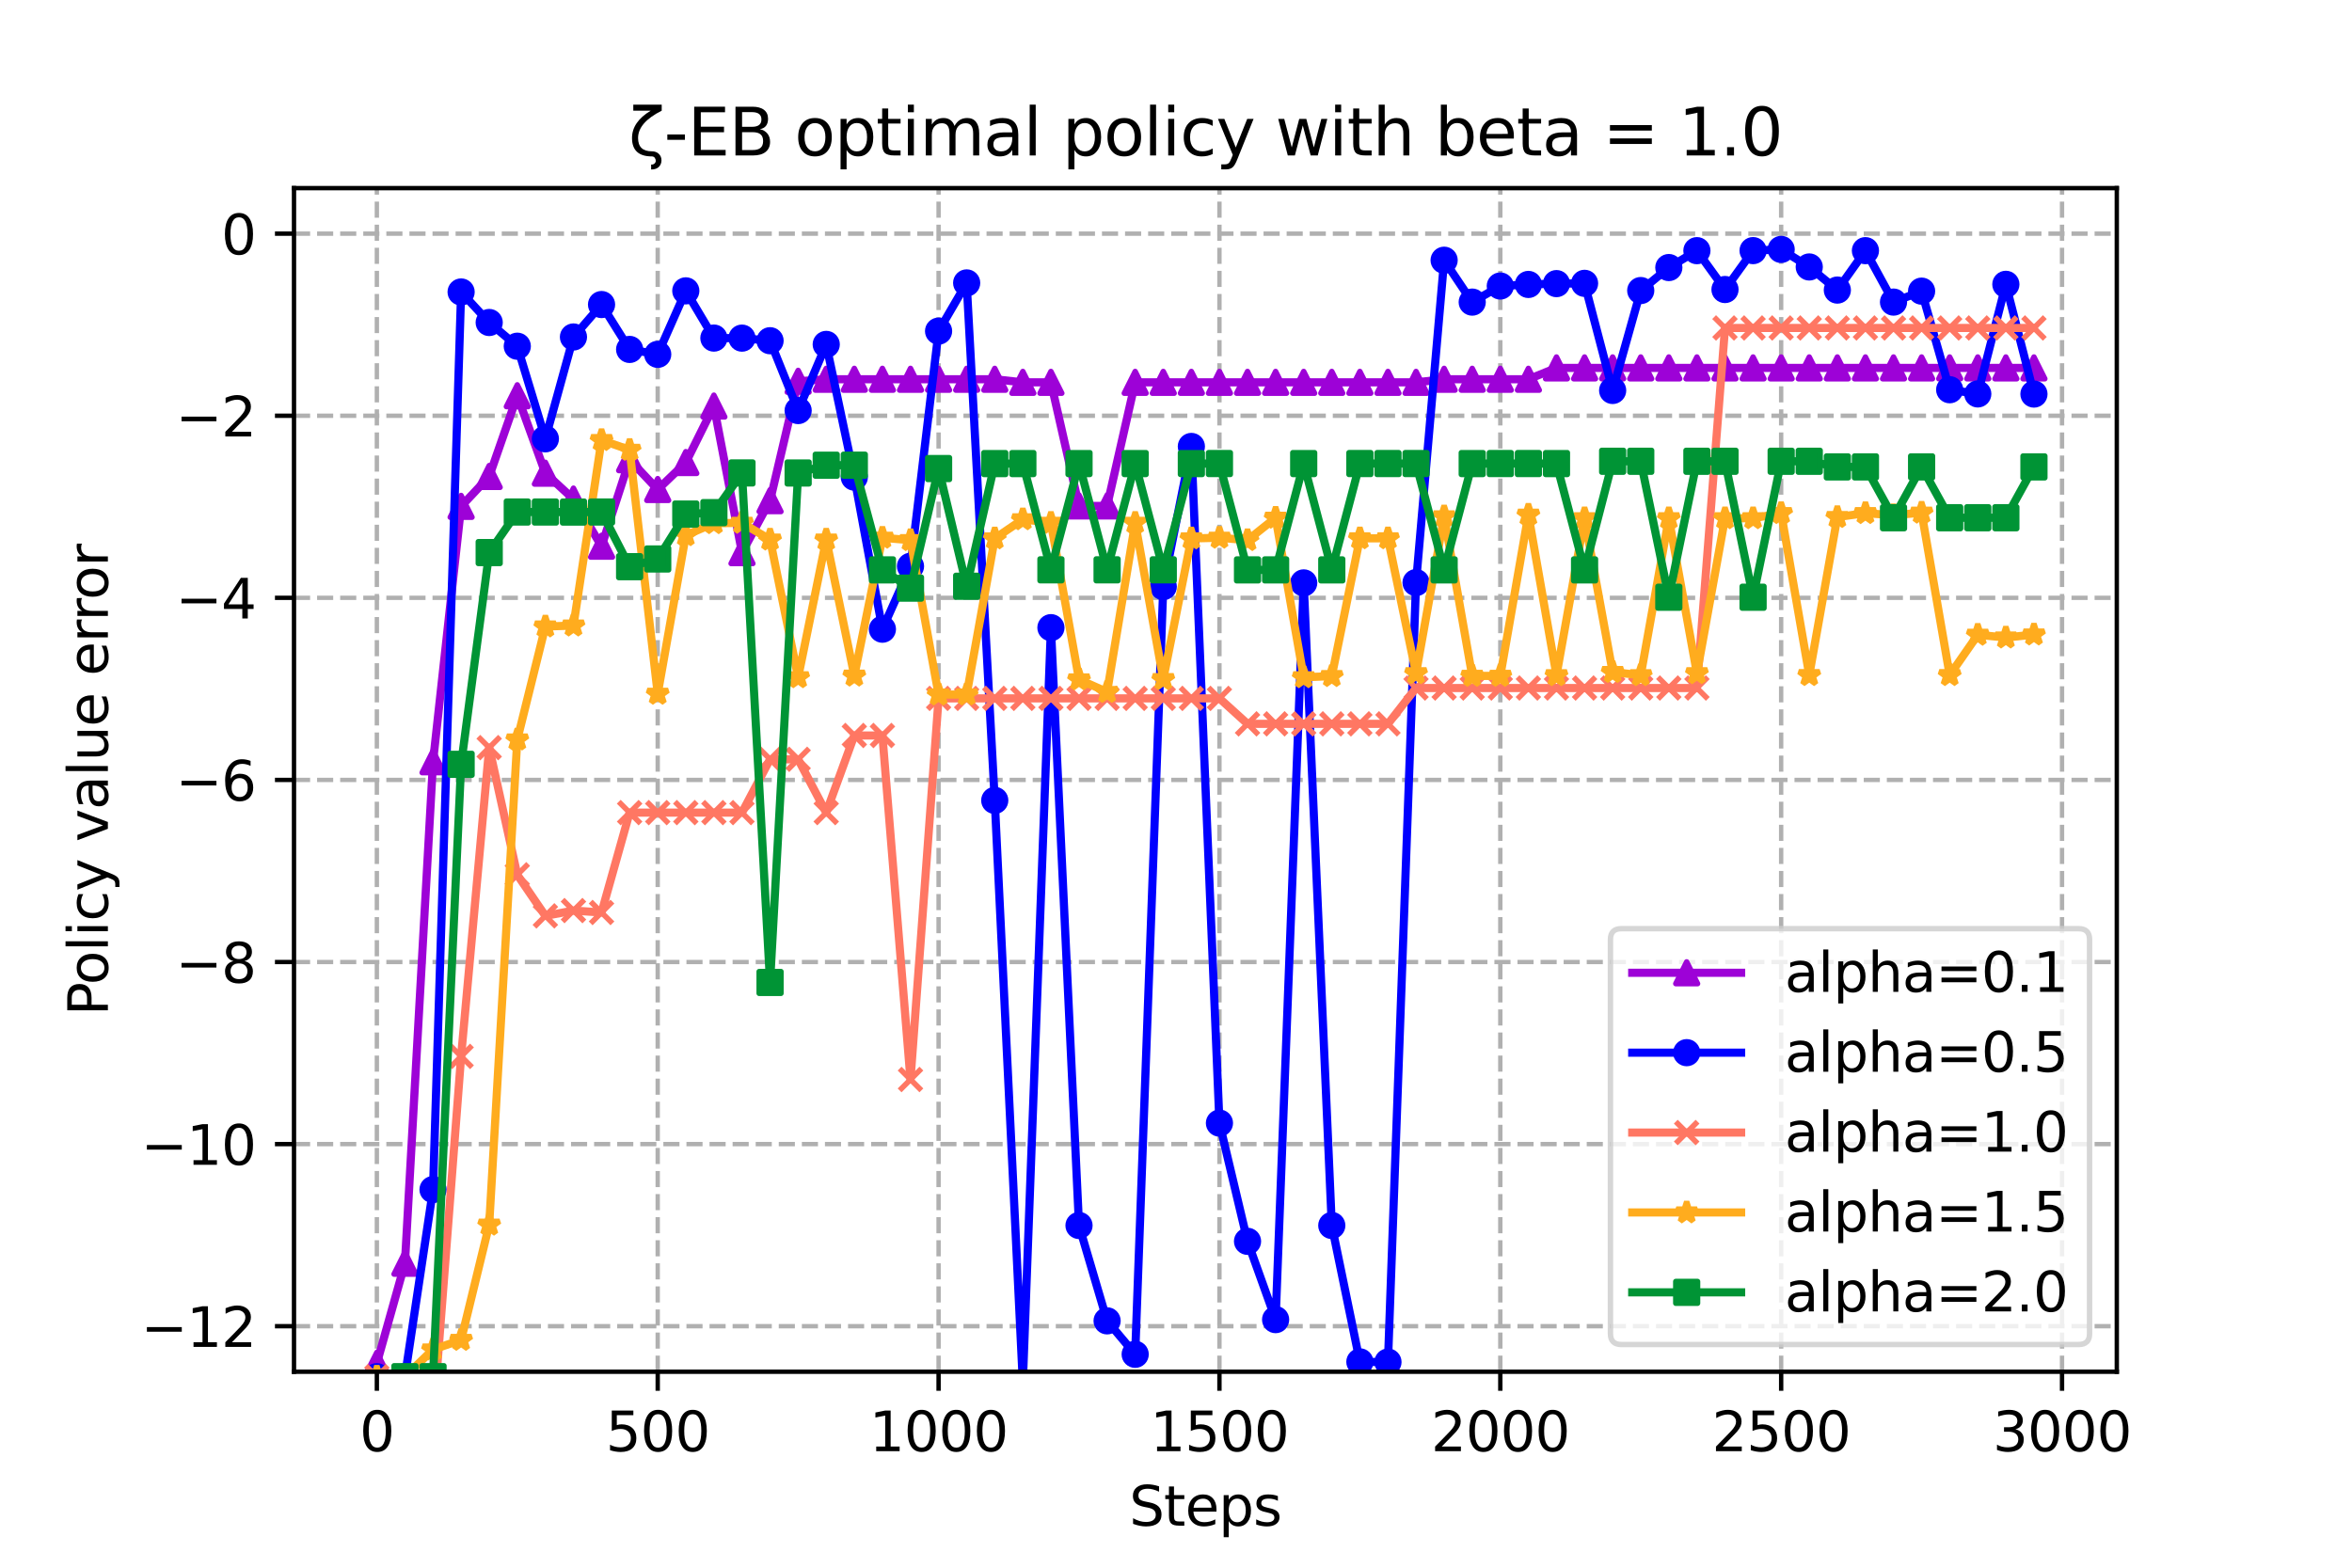 <?xml version="1.0" encoding="utf-8" standalone="no"?>
<!DOCTYPE svg PUBLIC "-//W3C//DTD SVG 1.1//EN"
  "http://www.w3.org/Graphics/SVG/1.1/DTD/svg11.dtd">
<svg xmlns:xlink="http://www.w3.org/1999/xlink" width="432pt" height="288pt" viewBox="0 0 432 288" xmlns="http://www.w3.org/2000/svg" version="1.1">
 <defs>
  <style type="text/css">*{stroke-linejoin: round; stroke-linecap: butt}</style>
 </defs>
 <g id="figure_1">
  <g id="patch_1">
   <path d="M 0 288 
L 432 288 
L 432 0 
L 0 0 
z
" style="fill: #ffffff"/>
  </g>
  <g id="axes_1">
   <g id="patch_2">
    <path d="M 54 252 
L 388.8 252 
L 388.8 34.56 
L 54 34.56 
z
" style="fill: #ffffff"/>
   </g>
   <g id="PolyCollection_1">
    <defs>
     <path id="m6a2e6adc04" d="M 69.218 -37.554 
L 69.218 -37.554 
L 74.377 -55.931 
L 79.536 -148.052 
L 84.694 -194.978 
L 89.853 -200.471 
L 95.012 -215.302 
L 100.17 -201.072 
L 105.329 -196.318 
L 110.488 -187.656 
L 115.647 -203.553 
L 120.805 -198.073 
L 125.964 -203.03 
L 131.123 -213.404 
L 136.281 -186.474 
L 141.44 -196.019 
L 146.599 -217.953 
L 151.757 -218.326 
L 156.916 -218.326 
L 162.075 -218.326 
L 167.234 -218.326 
L 172.392 -218.326 
L 177.551 -218.326 
L 182.71 -218.326 
L 187.868 -217.76 
L 193.027 -217.76 
L 198.186 -195.057 
L 203.345 -195.057 
L 208.503 -217.76 
L 213.662 -217.76 
L 218.821 -217.76 
L 223.979 -217.76 
L 229.138 -217.76 
L 234.297 -217.76 
L 239.455 -217.76 
L 244.614 -217.76 
L 249.773 -217.76 
L 254.932 -217.76 
L 260.09 -217.76 
L 265.249 -218.326 
L 270.408 -218.326 
L 275.566 -218.326 
L 280.725 -218.326 
L 285.884 -220.416 
L 291.043 -220.416 
L 296.201 -220.416 
L 301.36 -220.416 
L 306.519 -220.416 
L 311.677 -220.416 
L 316.836 -220.416 
L 321.995 -220.416 
L 327.153 -220.416 
L 332.312 -220.416 
L 337.471 -220.416 
L 342.63 -220.416 
L 347.788 -220.416 
L 352.947 -220.416 
L 358.106 -220.416 
L 363.264 -220.416 
L 368.423 -220.416 
L 373.582 -220.416 
L 373.582 -220.416 
L 373.582 -220.416 
L 368.423 -220.416 
L 363.264 -220.416 
L 358.106 -220.416 
L 352.947 -220.416 
L 347.788 -220.416 
L 342.63 -220.416 
L 337.471 -220.416 
L 332.312 -220.416 
L 327.153 -220.416 
L 321.995 -220.416 
L 316.836 -220.416 
L 311.677 -220.416 
L 306.519 -220.416 
L 301.36 -220.416 
L 296.201 -220.416 
L 291.043 -220.416 
L 285.884 -220.416 
L 280.725 -218.326 
L 275.566 -218.326 
L 270.408 -218.326 
L 265.249 -218.326 
L 260.09 -217.76 
L 254.932 -217.76 
L 249.773 -217.76 
L 244.614 -217.76 
L 239.455 -217.76 
L 234.297 -217.76 
L 229.138 -217.76 
L 223.979 -217.76 
L 218.821 -217.76 
L 213.662 -217.76 
L 208.503 -217.76 
L 203.345 -195.057 
L 198.186 -195.057 
L 193.027 -217.76 
L 187.868 -217.76 
L 182.71 -218.326 
L 177.551 -218.326 
L 172.392 -218.326 
L 167.234 -218.326 
L 162.075 -218.326 
L 156.916 -218.326 
L 151.757 -218.326 
L 146.599 -217.953 
L 141.44 -196.019 
L 136.281 -186.474 
L 131.123 -213.404 
L 125.964 -203.03 
L 120.805 -198.073 
L 115.647 -203.553 
L 110.488 -187.656 
L 105.329 -196.318 
L 100.17 -201.072 
L 95.012 -215.302 
L 89.853 -200.471 
L 84.694 -194.978 
L 79.536 -148.052 
L 74.377 -55.931 
L 69.218 -37.554 
z
" style="stroke: #9d02d7; stroke-opacity: 0.2"/>
    </defs>
    <g clip-path="url(#p25a65bf5f3)">
     <use xlink:href="#m6a2e6adc04" x="0" y="288" style="fill: #9d02d7; fill-opacity: 0.2; stroke: #9d02d7; stroke-opacity: 0.2"/>
    </g>
   </g>
   <g id="PolyCollection_2">
    <defs>
     <path id="m2924ea7557" d="M 69.218 -35.091 
L 69.218 -35.091 
L 74.377 -35.091 
L 79.536 -69.464 
L 84.694 -234.36 
L 89.853 -228.753 
L 95.012 -224.397 
L 100.17 -207.384 
L 105.329 -226.093 
L 110.488 -232.051 
L 115.647 -223.806 
L 120.805 -222.902 
L 125.964 -234.567 
L 131.123 -225.891 
L 136.281 -225.882 
L 141.44 -225.406 
L 146.599 -212.576 
L 151.757 -224.728 
L 156.916 -200.348 
L 162.075 -172.411 
L 167.234 -183.971 
L 172.392 -227.17 
L 177.551 -236.024 
L 182.71 -140.957 
L 187.868 -34.001 
L 193.027 -172.692 
L 198.186 -62.864 
L 203.345 -45.346 
L 208.503 -39.201 
L 213.662 -180.228 
L 218.821 -205.983 
L 223.979 -81.677 
L 229.138 -59.955 
L 234.297 -45.573 
L 239.455 -180.914 
L 244.614 -62.864 
L 249.773 -37.81 
L 254.932 -37.775 
L 260.09 -180.971 
L 265.249 -240.193 
L 270.408 -232.501 
L 275.566 -235.458 
L 280.725 -235.744 
L 285.884 -235.897 
L 291.043 -235.947 
L 296.201 -216.268 
L 301.36 -234.622 
L 306.519 -238.848 
L 311.677 -241.951 
L 316.836 -234.812 
L 321.995 -241.96 
L 327.153 -242.178 
L 332.312 -238.956 
L 337.471 -234.71 
L 342.63 -241.952 
L 347.788 -232.502 
L 352.947 -234.513 
L 358.106 -216.403 
L 363.264 -215.632 
L 368.423 -235.765 
L 373.582 -215.608 
L 373.582 -215.608 
L 373.582 -215.608 
L 368.423 -235.765 
L 363.264 -215.632 
L 358.106 -216.403 
L 352.947 -234.513 
L 347.788 -232.502 
L 342.63 -241.952 
L 337.471 -234.71 
L 332.312 -238.956 
L 327.153 -242.178 
L 321.995 -241.96 
L 316.836 -234.812 
L 311.677 -241.951 
L 306.519 -238.848 
L 301.36 -234.622 
L 296.201 -216.268 
L 291.043 -235.947 
L 285.884 -235.897 
L 280.725 -235.744 
L 275.566 -235.458 
L 270.408 -232.501 
L 265.249 -240.193 
L 260.09 -180.971 
L 254.932 -37.775 
L 249.773 -37.81 
L 244.614 -62.864 
L 239.455 -180.914 
L 234.297 -45.573 
L 229.138 -59.955 
L 223.979 -81.677 
L 218.821 -205.983 
L 213.662 -180.228 
L 208.503 -39.201 
L 203.345 -45.346 
L 198.186 -62.864 
L 193.027 -172.692 
L 187.868 -34.001 
L 182.71 -140.957 
L 177.551 -236.024 
L 172.392 -227.17 
L 167.234 -183.971 
L 162.075 -172.411 
L 156.916 -200.348 
L 151.757 -224.728 
L 146.599 -212.576 
L 141.44 -225.406 
L 136.281 -225.882 
L 131.123 -225.891 
L 125.964 -234.567 
L 120.805 -222.902 
L 115.647 -223.806 
L 110.488 -232.051 
L 105.329 -226.093 
L 100.17 -207.384 
L 95.012 -224.397 
L 89.853 -228.753 
L 84.694 -234.36 
L 79.536 -69.464 
L 74.377 -35.091 
L 69.218 -35.091 
z
" style="stroke: #0000ff; stroke-opacity: 0.2"/>
    </defs>
    <g clip-path="url(#p25a65bf5f3)">
     <use xlink:href="#m2924ea7557" x="0" y="288" style="fill: #0000ff; fill-opacity: 0.2; stroke: #0000ff; stroke-opacity: 0.2"/>
    </g>
   </g>
   <g id="PolyCollection_3">
    <defs>
     <path id="mdac9c371a6" d="M 69.218 -35.091 
L 69.218 -35.091 
L 74.377 -35.01 
L 79.536 -26.858 
L 84.694 -93.931 
L 89.853 -150.653 
L 95.012 -127.292 
L 100.17 -119.746 
L 105.329 -120.719 
L 110.488 -120.365 
L 115.647 -138.715 
L 120.805 -138.715 
L 125.964 -138.715 
L 131.123 -138.715 
L 136.281 -138.715 
L 141.44 -148.506 
L 146.599 -148.506 
L 151.757 -138.718 
L 156.916 -152.884 
L 162.075 -152.884 
L 167.234 -89.685 
L 172.392 -159.7 
L 177.551 -159.7 
L 182.71 -159.7 
L 187.868 -159.7 
L 193.027 -159.7 
L 198.186 -159.7 
L 203.345 -159.7 
L 208.503 -159.7 
L 213.662 -159.701 
L 218.821 -159.7 
L 223.979 -159.701 
L 229.138 -155.021 
L 234.297 -155.022 
L 239.455 -155.022 
L 244.614 -155.022 
L 249.773 -155.022 
L 254.932 -155.022 
L 260.09 -161.602 
L 265.249 -161.602 
L 270.408 -161.602 
L 275.566 -161.602 
L 280.725 -161.602 
L 285.884 -161.602 
L 291.043 -161.602 
L 296.201 -161.602 
L 301.36 -161.602 
L 306.519 -161.602 
L 311.677 -161.602 
L 316.836 -227.749 
L 321.995 -227.749 
L 327.153 -227.749 
L 332.312 -227.749 
L 337.471 -227.749 
L 342.63 -227.749 
L 347.788 -227.749 
L 352.947 -227.749 
L 358.106 -227.749 
L 363.264 -227.749 
L 368.423 -227.749 
L 373.582 -227.749 
L 373.582 -227.749 
L 373.582 -227.749 
L 368.423 -227.749 
L 363.264 -227.749 
L 358.106 -227.749 
L 352.947 -227.749 
L 347.788 -227.749 
L 342.63 -227.749 
L 337.471 -227.749 
L 332.312 -227.749 
L 327.153 -227.749 
L 321.995 -227.749 
L 316.836 -227.749 
L 311.677 -161.602 
L 306.519 -161.602 
L 301.36 -161.602 
L 296.201 -161.602 
L 291.043 -161.602 
L 285.884 -161.602 
L 280.725 -161.602 
L 275.566 -161.602 
L 270.408 -161.602 
L 265.249 -161.602 
L 260.09 -161.602 
L 254.932 -155.022 
L 249.773 -155.022 
L 244.614 -155.022 
L 239.455 -155.022 
L 234.297 -155.022 
L 229.138 -155.021 
L 223.979 -159.701 
L 218.821 -159.7 
L 213.662 -159.701 
L 208.503 -159.7 
L 203.345 -159.7 
L 198.186 -159.7 
L 193.027 -159.7 
L 187.868 -159.7 
L 182.71 -159.7 
L 177.551 -159.7 
L 172.392 -159.7 
L 167.234 -89.685 
L 162.075 -152.884 
L 156.916 -152.884 
L 151.757 -138.718 
L 146.599 -148.506 
L 141.44 -148.506 
L 136.281 -138.715 
L 131.123 -138.715 
L 125.964 -138.715 
L 120.805 -138.715 
L 115.647 -138.715 
L 110.488 -120.365 
L 105.329 -120.719 
L 100.17 -119.746 
L 95.012 -127.292 
L 89.853 -150.653 
L 84.694 -93.931 
L 79.536 -26.858 
L 74.377 -35.01 
L 69.218 -35.091 
z
" style="stroke: #ff7763; stroke-opacity: 0.2"/>
    </defs>
    <g clip-path="url(#p25a65bf5f3)">
     <use xlink:href="#mdac9c371a6" x="0" y="288" style="fill: #ff7763; fill-opacity: 0.2; stroke: #ff7763; stroke-opacity: 0.2"/>
    </g>
   </g>
   <g id="PolyCollection_4">
    <defs>
     <path id="md66037894f" d="M 69.218 -35.091 
L 69.218 -35.091 
L 74.377 -35.091 
L 79.536 -40.078 
L 84.694 -41.84 
L 89.853 -63.008 
L 95.012 -152.141 
L 100.17 -172.901 
L 105.329 -173.073 
L 110.488 -207.149 
L 115.647 -205.349 
L 120.805 -160.541 
L 125.964 -189.667 
L 131.123 -191.877 
L 136.281 -191.943 
L 141.44 -188.87 
L 146.599 -163.575 
L 151.757 -188.87 
L 156.916 -163.873 
L 162.075 -189.206 
L 167.234 -188.765 
L 172.392 -160.409 
L 177.551 -160.409 
L 182.71 -189.084 
L 187.868 -192.592 
L 193.027 -191.943 
L 198.186 -163.18 
L 203.345 -160.869 
L 208.503 -191.943 
L 213.662 -163.234 
L 218.821 -189.084 
L 223.979 -189.206 
L 229.138 -188.765 
L 234.297 -192.876 
L 239.455 -163.575 
L 244.614 -163.79 
L 249.773 -189.101 
L 254.932 -189.101 
L 260.09 -164.318 
L 265.249 -193.137 
L 270.408 -163.832 
L 275.566 -163.832 
L 280.725 -193.441 
L 285.884 -163.95 
L 291.043 -192.783 
L 296.201 -164.535 
L 301.36 -163.95 
L 306.519 -192.783 
L 311.677 -164.318 
L 316.836 -192.783 
L 321.995 -192.783 
L 327.153 -193.729 
L 332.312 -163.972 
L 337.471 -193.009 
L 342.63 -193.729 
L 347.788 -193.353 
L 352.947 -193.808 
L 358.106 -163.971 
L 363.264 -171.379 
L 368.423 -170.871 
L 373.582 -171.427 
L 373.582 -171.427 
L 373.582 -171.427 
L 368.423 -170.871 
L 363.264 -171.379 
L 358.106 -163.971 
L 352.947 -193.808 
L 347.788 -193.353 
L 342.63 -193.729 
L 337.471 -193.009 
L 332.312 -163.972 
L 327.153 -193.729 
L 321.995 -192.783 
L 316.836 -192.783 
L 311.677 -164.318 
L 306.519 -192.783 
L 301.36 -163.95 
L 296.201 -164.535 
L 291.043 -192.783 
L 285.884 -163.95 
L 280.725 -193.441 
L 275.566 -163.832 
L 270.408 -163.832 
L 265.249 -193.137 
L 260.09 -164.318 
L 254.932 -189.101 
L 249.773 -189.101 
L 244.614 -163.79 
L 239.455 -163.575 
L 234.297 -192.876 
L 229.138 -188.765 
L 223.979 -189.206 
L 218.821 -189.084 
L 213.662 -163.234 
L 208.503 -191.943 
L 203.345 -160.869 
L 198.186 -163.18 
L 193.027 -191.943 
L 187.868 -192.592 
L 182.71 -189.084 
L 177.551 -160.409 
L 172.392 -160.409 
L 167.234 -188.765 
L 162.075 -189.206 
L 156.916 -163.873 
L 151.757 -188.87 
L 146.599 -163.575 
L 141.44 -188.87 
L 136.281 -191.943 
L 131.123 -191.877 
L 125.964 -189.667 
L 120.805 -160.541 
L 115.647 -205.349 
L 110.488 -207.149 
L 105.329 -173.073 
L 100.17 -172.901 
L 95.012 -152.141 
L 89.853 -63.008 
L 84.694 -41.84 
L 79.536 -40.078 
L 74.377 -35.091 
L 69.218 -35.091 
z
" style="stroke: #ffac1e; stroke-opacity: 0.2"/>
    </defs>
    <g clip-path="url(#p25a65bf5f3)">
     <use xlink:href="#md66037894f" x="0" y="288" style="fill: #ffac1e; fill-opacity: 0.2; stroke: #ffac1e; stroke-opacity: 0.2"/>
    </g>
   </g>
   <g id="PolyCollection_5">
    <defs>
     <path id="m84a05ed78a" d="M 69.218 -33.289 
L 69.218 -33.289 
L 74.377 -35.091 
L 79.536 -35.091 
L 84.694 -147.588 
L 89.853 -186.485 
L 95.012 -193.935 
L 100.17 -193.935 
L 105.329 -193.932 
L 110.488 -193.935 
L 115.647 -183.894 
L 120.805 -185.312 
L 125.964 -193.564 
L 131.123 -193.827 
L 136.281 -201.113 
L 141.44 -107.514 
L 146.599 -201.11 
L 151.757 -202.537 
L 156.916 -202.54 
L 162.075 -183.304 
L 167.234 -179.957 
L 172.392 -201.917 
L 177.551 -180.298 
L 182.71 -202.837 
L 187.868 -202.837 
L 193.027 -183.318 
L 198.186 -202.837 
L 203.345 -183.318 
L 208.503 -202.837 
L 213.662 -183.318 
L 218.821 -202.837 
L 223.979 -202.84 
L 229.138 -183.304 
L 234.297 -183.304 
L 239.455 -202.837 
L 244.614 -183.304 
L 249.773 -202.84 
L 254.932 -202.84 
L 260.09 -202.84 
L 265.249 -183.304 
L 270.408 -202.837 
L 275.566 -202.84 
L 280.725 -202.84 
L 285.884 -202.837 
L 291.043 -183.304 
L 296.201 -203.26 
L 301.36 -203.26 
L 306.519 -178.281 
L 311.677 -203.26 
L 316.836 -203.26 
L 321.995 -178.281 
L 327.153 -203.26 
L 332.312 -203.257 
L 337.471 -202.225 
L 342.63 -202.225 
L 347.788 -192.885 
L 352.947 -202.225 
L 358.106 -192.885 
L 363.264 -192.885 
L 368.423 -192.885 
L 373.582 -202.225 
L 373.582 -202.225 
L 373.582 -202.225 
L 368.423 -192.885 
L 363.264 -192.885 
L 358.106 -192.885 
L 352.947 -202.225 
L 347.788 -192.885 
L 342.63 -202.225 
L 337.471 -202.225 
L 332.312 -203.257 
L 327.153 -203.26 
L 321.995 -178.281 
L 316.836 -203.26 
L 311.677 -203.26 
L 306.519 -178.281 
L 301.36 -203.26 
L 296.201 -203.26 
L 291.043 -183.304 
L 285.884 -202.837 
L 280.725 -202.84 
L 275.566 -202.84 
L 270.408 -202.837 
L 265.249 -183.304 
L 260.09 -202.84 
L 254.932 -202.84 
L 249.773 -202.84 
L 244.614 -183.304 
L 239.455 -202.837 
L 234.297 -183.304 
L 229.138 -183.304 
L 223.979 -202.84 
L 218.821 -202.837 
L 213.662 -183.318 
L 208.503 -202.837 
L 203.345 -183.318 
L 198.186 -202.837 
L 193.027 -183.318 
L 187.868 -202.837 
L 182.71 -202.837 
L 177.551 -180.298 
L 172.392 -201.917 
L 167.234 -179.957 
L 162.075 -183.304 
L 156.916 -202.54 
L 151.757 -202.537 
L 146.599 -201.11 
L 141.44 -107.514 
L 136.281 -201.113 
L 131.123 -193.827 
L 125.964 -193.564 
L 120.805 -185.312 
L 115.647 -183.894 
L 110.488 -193.935 
L 105.329 -193.932 
L 100.17 -193.935 
L 95.012 -193.935 
L 89.853 -186.485 
L 84.694 -147.588 
L 79.536 -35.091 
L 74.377 -35.091 
L 69.218 -33.289 
z
" style="stroke: #009435; stroke-opacity: 0.2"/>
    </defs>
    <g clip-path="url(#p25a65bf5f3)">
     <use xlink:href="#m84a05ed78a" x="0" y="288" style="fill: #009435; fill-opacity: 0.2; stroke: #009435; stroke-opacity: 0.2"/>
    </g>
   </g>
   <g id="matplotlib.axis_1">
    <g id="xtick_1">
     <g id="line2d_1">
      <path d="M 69.218 252 
L 69.218 34.56 
" clip-path="url(#p25a65bf5f3)" style="fill: none; stroke-dasharray: 2.96,1.28; stroke-dashoffset: 0; stroke: #b0b0b0; stroke-width: 0.8"/>
     </g>
     <g id="line2d_2">
      <defs>
       <path id="m858d55d697" d="M 0 0 
L 0 3.5 
" style="stroke: #000000; stroke-width: 0.8"/>
      </defs>
      <g>
       <use xlink:href="#m858d55d697" x="69.218" y="252" style="stroke: #000000; stroke-width: 0.8"/>
      </g>
     </g>
     <g id="text_1">
      <!-- 0 -->
      <g transform="translate(66.037 266.598)scale(0.1 -0.1)">
       <defs>
        <path id="DejaVuSans-30" d="M 2034 4250 
Q 1547 4250 1301 3770 
Q 1056 3291 1056 2328 
Q 1056 1369 1301 889 
Q 1547 409 2034 409 
Q 2525 409 2770 889 
Q 3016 1369 3016 2328 
Q 3016 3291 2770 3770 
Q 2525 4250 2034 4250 
z
M 2034 4750 
Q 2819 4750 3233 4129 
Q 3647 3509 3647 2328 
Q 3647 1150 3233 529 
Q 2819 -91 2034 -91 
Q 1250 -91 836 529 
Q 422 1150 422 2328 
Q 422 3509 836 4129 
Q 1250 4750 2034 4750 
z
" transform="scale(0.016)"/>
       </defs>
       <use xlink:href="#DejaVuSans-30"/>
      </g>
     </g>
    </g>
    <g id="xtick_2">
     <g id="line2d_3">
      <path d="M 120.805 252 
L 120.805 34.56 
" clip-path="url(#p25a65bf5f3)" style="fill: none; stroke-dasharray: 2.96,1.28; stroke-dashoffset: 0; stroke: #b0b0b0; stroke-width: 0.8"/>
     </g>
     <g id="line2d_4">
      <g>
       <use xlink:href="#m858d55d697" x="120.805" y="252" style="stroke: #000000; stroke-width: 0.8"/>
      </g>
     </g>
     <g id="text_2">
      <!-- 500 -->
      <g transform="translate(111.261 266.598)scale(0.1 -0.1)">
       <defs>
        <path id="DejaVuSans-35" d="M 691 4666 
L 3169 4666 
L 3169 4134 
L 1269 4134 
L 1269 2991 
Q 1406 3038 1543 3061 
Q 1681 3084 1819 3084 
Q 2600 3084 3056 2656 
Q 3513 2228 3513 1497 
Q 3513 744 3044 326 
Q 2575 -91 1722 -91 
Q 1428 -91 1123 -41 
Q 819 9 494 109 
L 494 744 
Q 775 591 1075 516 
Q 1375 441 1709 441 
Q 2250 441 2565 725 
Q 2881 1009 2881 1497 
Q 2881 1984 2565 2268 
Q 2250 2553 1709 2553 
Q 1456 2553 1204 2497 
Q 953 2441 691 2322 
L 691 4666 
z
" transform="scale(0.016)"/>
       </defs>
       <use xlink:href="#DejaVuSans-35"/>
       <use xlink:href="#DejaVuSans-30" x="63.623"/>
       <use xlink:href="#DejaVuSans-30" x="127.246"/>
      </g>
     </g>
    </g>
    <g id="xtick_3">
     <g id="line2d_5">
      <path d="M 172.392 252 
L 172.392 34.56 
" clip-path="url(#p25a65bf5f3)" style="fill: none; stroke-dasharray: 2.96,1.28; stroke-dashoffset: 0; stroke: #b0b0b0; stroke-width: 0.8"/>
     </g>
     <g id="line2d_6">
      <g>
       <use xlink:href="#m858d55d697" x="172.392" y="252" style="stroke: #000000; stroke-width: 0.8"/>
      </g>
     </g>
     <g id="text_3">
      <!-- 1000 -->
      <g transform="translate(159.667 266.598)scale(0.1 -0.1)">
       <defs>
        <path id="DejaVuSans-31" d="M 794 531 
L 1825 531 
L 1825 4091 
L 703 3866 
L 703 4441 
L 1819 4666 
L 2450 4666 
L 2450 531 
L 3481 531 
L 3481 0 
L 794 0 
L 794 531 
z
" transform="scale(0.016)"/>
       </defs>
       <use xlink:href="#DejaVuSans-31"/>
       <use xlink:href="#DejaVuSans-30" x="63.623"/>
       <use xlink:href="#DejaVuSans-30" x="127.246"/>
       <use xlink:href="#DejaVuSans-30" x="190.869"/>
      </g>
     </g>
    </g>
    <g id="xtick_4">
     <g id="line2d_7">
      <path d="M 223.979 252 
L 223.979 34.56 
" clip-path="url(#p25a65bf5f3)" style="fill: none; stroke-dasharray: 2.96,1.28; stroke-dashoffset: 0; stroke: #b0b0b0; stroke-width: 0.8"/>
     </g>
     <g id="line2d_8">
      <g>
       <use xlink:href="#m858d55d697" x="223.979" y="252" style="stroke: #000000; stroke-width: 0.8"/>
      </g>
     </g>
     <g id="text_4">
      <!-- 1500 -->
      <g transform="translate(211.254 266.598)scale(0.1 -0.1)">
       <use xlink:href="#DejaVuSans-31"/>
       <use xlink:href="#DejaVuSans-35" x="63.623"/>
       <use xlink:href="#DejaVuSans-30" x="127.246"/>
       <use xlink:href="#DejaVuSans-30" x="190.869"/>
      </g>
     </g>
    </g>
    <g id="xtick_5">
     <g id="line2d_9">
      <path d="M 275.566 252 
L 275.566 34.56 
" clip-path="url(#p25a65bf5f3)" style="fill: none; stroke-dasharray: 2.96,1.28; stroke-dashoffset: 0; stroke: #b0b0b0; stroke-width: 0.8"/>
     </g>
     <g id="line2d_10">
      <g>
       <use xlink:href="#m858d55d697" x="275.566" y="252" style="stroke: #000000; stroke-width: 0.8"/>
      </g>
     </g>
     <g id="text_5">
      <!-- 2000 -->
      <g transform="translate(262.841 266.598)scale(0.1 -0.1)">
       <defs>
        <path id="DejaVuSans-32" d="M 1228 531 
L 3431 531 
L 3431 0 
L 469 0 
L 469 531 
Q 828 903 1448 1529 
Q 2069 2156 2228 2338 
Q 2531 2678 2651 2914 
Q 2772 3150 2772 3378 
Q 2772 3750 2511 3984 
Q 2250 4219 1831 4219 
Q 1534 4219 1204 4116 
Q 875 4013 500 3803 
L 500 4441 
Q 881 4594 1212 4672 
Q 1544 4750 1819 4750 
Q 2544 4750 2975 4387 
Q 3406 4025 3406 3419 
Q 3406 3131 3298 2873 
Q 3191 2616 2906 2266 
Q 2828 2175 2409 1742 
Q 1991 1309 1228 531 
z
" transform="scale(0.016)"/>
       </defs>
       <use xlink:href="#DejaVuSans-32"/>
       <use xlink:href="#DejaVuSans-30" x="63.623"/>
       <use xlink:href="#DejaVuSans-30" x="127.246"/>
       <use xlink:href="#DejaVuSans-30" x="190.869"/>
      </g>
     </g>
    </g>
    <g id="xtick_6">
     <g id="line2d_11">
      <path d="M 327.153 252 
L 327.153 34.56 
" clip-path="url(#p25a65bf5f3)" style="fill: none; stroke-dasharray: 2.96,1.28; stroke-dashoffset: 0; stroke: #b0b0b0; stroke-width: 0.8"/>
     </g>
     <g id="line2d_12">
      <g>
       <use xlink:href="#m858d55d697" x="327.153" y="252" style="stroke: #000000; stroke-width: 0.8"/>
      </g>
     </g>
     <g id="text_6">
      <!-- 2500 -->
      <g transform="translate(314.428 266.598)scale(0.1 -0.1)">
       <use xlink:href="#DejaVuSans-32"/>
       <use xlink:href="#DejaVuSans-35" x="63.623"/>
       <use xlink:href="#DejaVuSans-30" x="127.246"/>
       <use xlink:href="#DejaVuSans-30" x="190.869"/>
      </g>
     </g>
    </g>
    <g id="xtick_7">
     <g id="line2d_13">
      <path d="M 378.741 252 
L 378.741 34.56 
" clip-path="url(#p25a65bf5f3)" style="fill: none; stroke-dasharray: 2.96,1.28; stroke-dashoffset: 0; stroke: #b0b0b0; stroke-width: 0.8"/>
     </g>
     <g id="line2d_14">
      <g>
       <use xlink:href="#m858d55d697" x="378.741" y="252" style="stroke: #000000; stroke-width: 0.8"/>
      </g>
     </g>
     <g id="text_7">
      <!-- 3000 -->
      <g transform="translate(366.016 266.598)scale(0.1 -0.1)">
       <defs>
        <path id="DejaVuSans-33" d="M 2597 2516 
Q 3050 2419 3304 2112 
Q 3559 1806 3559 1356 
Q 3559 666 3084 287 
Q 2609 -91 1734 -91 
Q 1441 -91 1130 -33 
Q 819 25 488 141 
L 488 750 
Q 750 597 1062 519 
Q 1375 441 1716 441 
Q 2309 441 2620 675 
Q 2931 909 2931 1356 
Q 2931 1769 2642 2001 
Q 2353 2234 1838 2234 
L 1294 2234 
L 1294 2753 
L 1863 2753 
Q 2328 2753 2575 2939 
Q 2822 3125 2822 3475 
Q 2822 3834 2567 4026 
Q 2313 4219 1838 4219 
Q 1578 4219 1281 4162 
Q 984 4106 628 3988 
L 628 4550 
Q 988 4650 1302 4700 
Q 1616 4750 1894 4750 
Q 2613 4750 3031 4423 
Q 3450 4097 3450 3541 
Q 3450 3153 3228 2886 
Q 3006 2619 2597 2516 
z
" transform="scale(0.016)"/>
       </defs>
       <use xlink:href="#DejaVuSans-33"/>
       <use xlink:href="#DejaVuSans-30" x="63.623"/>
       <use xlink:href="#DejaVuSans-30" x="127.246"/>
       <use xlink:href="#DejaVuSans-30" x="190.869"/>
      </g>
     </g>
    </g>
    <g id="text_8">
     <!-- Steps -->
     <g transform="translate(207.41 280.277)scale(0.1 -0.1)">
      <defs>
       <path id="DejaVuSans-53" d="M 3425 4513 
L 3425 3897 
Q 3066 4069 2747 4153 
Q 2428 4238 2131 4238 
Q 1616 4238 1336 4038 
Q 1056 3838 1056 3469 
Q 1056 3159 1242 3001 
Q 1428 2844 1947 2747 
L 2328 2669 
Q 3034 2534 3370 2195 
Q 3706 1856 3706 1288 
Q 3706 609 3251 259 
Q 2797 -91 1919 -91 
Q 1588 -91 1214 -16 
Q 841 59 441 206 
L 441 856 
Q 825 641 1194 531 
Q 1563 422 1919 422 
Q 2459 422 2753 634 
Q 3047 847 3047 1241 
Q 3047 1584 2836 1778 
Q 2625 1972 2144 2069 
L 1759 2144 
Q 1053 2284 737 2584 
Q 422 2884 422 3419 
Q 422 4038 858 4394 
Q 1294 4750 2059 4750 
Q 2388 4750 2728 4690 
Q 3069 4631 3425 4513 
z
" transform="scale(0.016)"/>
       <path id="DejaVuSans-74" d="M 1172 4494 
L 1172 3500 
L 2356 3500 
L 2356 3053 
L 1172 3053 
L 1172 1153 
Q 1172 725 1289 603 
Q 1406 481 1766 481 
L 2356 481 
L 2356 0 
L 1766 0 
Q 1100 0 847 248 
Q 594 497 594 1153 
L 594 3053 
L 172 3053 
L 172 3500 
L 594 3500 
L 594 4494 
L 1172 4494 
z
" transform="scale(0.016)"/>
       <path id="DejaVuSans-65" d="M 3597 1894 
L 3597 1613 
L 953 1613 
Q 991 1019 1311 708 
Q 1631 397 2203 397 
Q 2534 397 2845 478 
Q 3156 559 3463 722 
L 3463 178 
Q 3153 47 2828 -22 
Q 2503 -91 2169 -91 
Q 1331 -91 842 396 
Q 353 884 353 1716 
Q 353 2575 817 3079 
Q 1281 3584 2069 3584 
Q 2775 3584 3186 3129 
Q 3597 2675 3597 1894 
z
M 3022 2063 
Q 3016 2534 2758 2815 
Q 2500 3097 2075 3097 
Q 1594 3097 1305 2825 
Q 1016 2553 972 2059 
L 3022 2063 
z
" transform="scale(0.016)"/>
       <path id="DejaVuSans-70" d="M 1159 525 
L 1159 -1331 
L 581 -1331 
L 581 3500 
L 1159 3500 
L 1159 2969 
Q 1341 3281 1617 3432 
Q 1894 3584 2278 3584 
Q 2916 3584 3314 3078 
Q 3713 2572 3713 1747 
Q 3713 922 3314 415 
Q 2916 -91 2278 -91 
Q 1894 -91 1617 61 
Q 1341 213 1159 525 
z
M 3116 1747 
Q 3116 2381 2855 2742 
Q 2594 3103 2138 3103 
Q 1681 3103 1420 2742 
Q 1159 2381 1159 1747 
Q 1159 1113 1420 752 
Q 1681 391 2138 391 
Q 2594 391 2855 752 
Q 3116 1113 3116 1747 
z
" transform="scale(0.016)"/>
       <path id="DejaVuSans-73" d="M 2834 3397 
L 2834 2853 
Q 2591 2978 2328 3040 
Q 2066 3103 1784 3103 
Q 1356 3103 1142 2972 
Q 928 2841 928 2578 
Q 928 2378 1081 2264 
Q 1234 2150 1697 2047 
L 1894 2003 
Q 2506 1872 2764 1633 
Q 3022 1394 3022 966 
Q 3022 478 2636 193 
Q 2250 -91 1575 -91 
Q 1294 -91 989 -36 
Q 684 19 347 128 
L 347 722 
Q 666 556 975 473 
Q 1284 391 1588 391 
Q 1994 391 2212 530 
Q 2431 669 2431 922 
Q 2431 1156 2273 1281 
Q 2116 1406 1581 1522 
L 1381 1569 
Q 847 1681 609 1914 
Q 372 2147 372 2553 
Q 372 3047 722 3315 
Q 1072 3584 1716 3584 
Q 2034 3584 2315 3537 
Q 2597 3491 2834 3397 
z
" transform="scale(0.016)"/>
      </defs>
      <use xlink:href="#DejaVuSans-53"/>
      <use xlink:href="#DejaVuSans-74" x="63.477"/>
      <use xlink:href="#DejaVuSans-65" x="102.686"/>
      <use xlink:href="#DejaVuSans-70" x="164.209"/>
      <use xlink:href="#DejaVuSans-73" x="227.686"/>
     </g>
    </g>
   </g>
   <g id="matplotlib.axis_2">
    <g id="ytick_1">
     <g id="line2d_15">
      <path d="M 54 243.637 
L 388.8 243.637 
" clip-path="url(#p25a65bf5f3)" style="fill: none; stroke-dasharray: 2.96,1.28; stroke-dashoffset: 0; stroke: #b0b0b0; stroke-width: 0.8"/>
     </g>
     <g id="line2d_16">
      <defs>
       <path id="ma21f6ee9b5" d="M 0 0 
L -3.5 0 
" style="stroke: #000000; stroke-width: 0.8"/>
      </defs>
      <g>
       <use xlink:href="#ma21f6ee9b5" x="54" y="243.637" style="stroke: #000000; stroke-width: 0.8"/>
      </g>
     </g>
     <g id="text_9">
      <!-- −12 -->
      <g transform="translate(25.895 247.436)scale(0.1 -0.1)">
       <defs>
        <path id="DejaVuSans-2212" d="M 678 2272 
L 4684 2272 
L 4684 1741 
L 678 1741 
L 678 2272 
z
" transform="scale(0.016)"/>
       </defs>
       <use xlink:href="#DejaVuSans-2212"/>
       <use xlink:href="#DejaVuSans-31" x="83.789"/>
       <use xlink:href="#DejaVuSans-32" x="147.412"/>
      </g>
     </g>
    </g>
    <g id="ytick_2">
     <g id="line2d_17">
      <path d="M 54 210.185 
L 388.8 210.185 
" clip-path="url(#p25a65bf5f3)" style="fill: none; stroke-dasharray: 2.96,1.28; stroke-dashoffset: 0; stroke: #b0b0b0; stroke-width: 0.8"/>
     </g>
     <g id="line2d_18">
      <g>
       <use xlink:href="#ma21f6ee9b5" x="54" y="210.185" style="stroke: #000000; stroke-width: 0.8"/>
      </g>
     </g>
     <g id="text_10">
      <!-- −10 -->
      <g transform="translate(25.895 213.984)scale(0.1 -0.1)">
       <use xlink:href="#DejaVuSans-2212"/>
       <use xlink:href="#DejaVuSans-31" x="83.789"/>
       <use xlink:href="#DejaVuSans-30" x="147.412"/>
      </g>
     </g>
    </g>
    <g id="ytick_3">
     <g id="line2d_19">
      <path d="M 54 176.732 
L 388.8 176.732 
" clip-path="url(#p25a65bf5f3)" style="fill: none; stroke-dasharray: 2.96,1.28; stroke-dashoffset: 0; stroke: #b0b0b0; stroke-width: 0.8"/>
     </g>
     <g id="line2d_20">
      <g>
       <use xlink:href="#ma21f6ee9b5" x="54" y="176.732" style="stroke: #000000; stroke-width: 0.8"/>
      </g>
     </g>
     <g id="text_11">
      <!-- −8 -->
      <g transform="translate(32.258 180.532)scale(0.1 -0.1)">
       <defs>
        <path id="DejaVuSans-38" d="M 2034 2216 
Q 1584 2216 1326 1975 
Q 1069 1734 1069 1313 
Q 1069 891 1326 650 
Q 1584 409 2034 409 
Q 2484 409 2743 651 
Q 3003 894 3003 1313 
Q 3003 1734 2745 1975 
Q 2488 2216 2034 2216 
z
M 1403 2484 
Q 997 2584 770 2862 
Q 544 3141 544 3541 
Q 544 4100 942 4425 
Q 1341 4750 2034 4750 
Q 2731 4750 3128 4425 
Q 3525 4100 3525 3541 
Q 3525 3141 3298 2862 
Q 3072 2584 2669 2484 
Q 3125 2378 3379 2068 
Q 3634 1759 3634 1313 
Q 3634 634 3220 271 
Q 2806 -91 2034 -91 
Q 1263 -91 848 271 
Q 434 634 434 1313 
Q 434 1759 690 2068 
Q 947 2378 1403 2484 
z
M 1172 3481 
Q 1172 3119 1398 2916 
Q 1625 2713 2034 2713 
Q 2441 2713 2670 2916 
Q 2900 3119 2900 3481 
Q 2900 3844 2670 4047 
Q 2441 4250 2034 4250 
Q 1625 4250 1398 4047 
Q 1172 3844 1172 3481 
z
" transform="scale(0.016)"/>
       </defs>
       <use xlink:href="#DejaVuSans-2212"/>
       <use xlink:href="#DejaVuSans-38" x="83.789"/>
      </g>
     </g>
    </g>
    <g id="ytick_4">
     <g id="line2d_21">
      <path d="M 54 143.28 
L 388.8 143.28 
" clip-path="url(#p25a65bf5f3)" style="fill: none; stroke-dasharray: 2.96,1.28; stroke-dashoffset: 0; stroke: #b0b0b0; stroke-width: 0.8"/>
     </g>
     <g id="line2d_22">
      <g>
       <use xlink:href="#ma21f6ee9b5" x="54" y="143.28" style="stroke: #000000; stroke-width: 0.8"/>
      </g>
     </g>
     <g id="text_12">
      <!-- −6 -->
      <g transform="translate(32.258 147.079)scale(0.1 -0.1)">
       <defs>
        <path id="DejaVuSans-36" d="M 2113 2584 
Q 1688 2584 1439 2293 
Q 1191 2003 1191 1497 
Q 1191 994 1439 701 
Q 1688 409 2113 409 
Q 2538 409 2786 701 
Q 3034 994 3034 1497 
Q 3034 2003 2786 2293 
Q 2538 2584 2113 2584 
z
M 3366 4563 
L 3366 3988 
Q 3128 4100 2886 4159 
Q 2644 4219 2406 4219 
Q 1781 4219 1451 3797 
Q 1122 3375 1075 2522 
Q 1259 2794 1537 2939 
Q 1816 3084 2150 3084 
Q 2853 3084 3261 2657 
Q 3669 2231 3669 1497 
Q 3669 778 3244 343 
Q 2819 -91 2113 -91 
Q 1303 -91 875 529 
Q 447 1150 447 2328 
Q 447 3434 972 4092 
Q 1497 4750 2381 4750 
Q 2619 4750 2861 4703 
Q 3103 4656 3366 4563 
z
" transform="scale(0.016)"/>
       </defs>
       <use xlink:href="#DejaVuSans-2212"/>
       <use xlink:href="#DejaVuSans-36" x="83.789"/>
      </g>
     </g>
    </g>
    <g id="ytick_5">
     <g id="line2d_23">
      <path d="M 54 109.828 
L 388.8 109.828 
" clip-path="url(#p25a65bf5f3)" style="fill: none; stroke-dasharray: 2.96,1.28; stroke-dashoffset: 0; stroke: #b0b0b0; stroke-width: 0.8"/>
     </g>
     <g id="line2d_24">
      <g>
       <use xlink:href="#ma21f6ee9b5" x="54" y="109.828" style="stroke: #000000; stroke-width: 0.8"/>
      </g>
     </g>
     <g id="text_13">
      <!-- −4 -->
      <g transform="translate(32.258 113.627)scale(0.1 -0.1)">
       <defs>
        <path id="DejaVuSans-34" d="M 2419 4116 
L 825 1625 
L 2419 1625 
L 2419 4116 
z
M 2253 4666 
L 3047 4666 
L 3047 1625 
L 3713 1625 
L 3713 1100 
L 3047 1100 
L 3047 0 
L 2419 0 
L 2419 1100 
L 313 1100 
L 313 1709 
L 2253 4666 
z
" transform="scale(0.016)"/>
       </defs>
       <use xlink:href="#DejaVuSans-2212"/>
       <use xlink:href="#DejaVuSans-34" x="83.789"/>
      </g>
     </g>
    </g>
    <g id="ytick_6">
     <g id="line2d_25">
      <path d="M 54 76.375 
L 388.8 76.375 
" clip-path="url(#p25a65bf5f3)" style="fill: none; stroke-dasharray: 2.96,1.28; stroke-dashoffset: 0; stroke: #b0b0b0; stroke-width: 0.8"/>
     </g>
     <g id="line2d_26">
      <g>
       <use xlink:href="#ma21f6ee9b5" x="54" y="76.375" style="stroke: #000000; stroke-width: 0.8"/>
      </g>
     </g>
     <g id="text_14">
      <!-- −2 -->
      <g transform="translate(32.258 80.175)scale(0.1 -0.1)">
       <use xlink:href="#DejaVuSans-2212"/>
       <use xlink:href="#DejaVuSans-32" x="83.789"/>
      </g>
     </g>
    </g>
    <g id="ytick_7">
     <g id="line2d_27">
      <path d="M 54 42.923 
L 388.8 42.923 
" clip-path="url(#p25a65bf5f3)" style="fill: none; stroke-dasharray: 2.96,1.28; stroke-dashoffset: 0; stroke: #b0b0b0; stroke-width: 0.8"/>
     </g>
     <g id="line2d_28">
      <g>
       <use xlink:href="#ma21f6ee9b5" x="54" y="42.923" style="stroke: #000000; stroke-width: 0.8"/>
      </g>
     </g>
     <g id="text_15">
      <!-- 0 -->
      <g transform="translate(40.638 46.722)scale(0.1 -0.1)">
       <use xlink:href="#DejaVuSans-30"/>
      </g>
     </g>
    </g>
    <g id="text_16">
     <!-- Policy value error -->
     <g transform="translate(19.816 186.598)rotate(-90)scale(0.1 -0.1)">
      <defs>
       <path id="DejaVuSans-50" d="M 1259 4147 
L 1259 2394 
L 2053 2394 
Q 2494 2394 2734 2622 
Q 2975 2850 2975 3272 
Q 2975 3691 2734 3919 
Q 2494 4147 2053 4147 
L 1259 4147 
z
M 628 4666 
L 2053 4666 
Q 2838 4666 3239 4311 
Q 3641 3956 3641 3272 
Q 3641 2581 3239 2228 
Q 2838 1875 2053 1875 
L 1259 1875 
L 1259 0 
L 628 0 
L 628 4666 
z
" transform="scale(0.016)"/>
       <path id="DejaVuSans-6f" d="M 1959 3097 
Q 1497 3097 1228 2736 
Q 959 2375 959 1747 
Q 959 1119 1226 758 
Q 1494 397 1959 397 
Q 2419 397 2687 759 
Q 2956 1122 2956 1747 
Q 2956 2369 2687 2733 
Q 2419 3097 1959 3097 
z
M 1959 3584 
Q 2709 3584 3137 3096 
Q 3566 2609 3566 1747 
Q 3566 888 3137 398 
Q 2709 -91 1959 -91 
Q 1206 -91 779 398 
Q 353 888 353 1747 
Q 353 2609 779 3096 
Q 1206 3584 1959 3584 
z
" transform="scale(0.016)"/>
       <path id="DejaVuSans-6c" d="M 603 4863 
L 1178 4863 
L 1178 0 
L 603 0 
L 603 4863 
z
" transform="scale(0.016)"/>
       <path id="DejaVuSans-69" d="M 603 3500 
L 1178 3500 
L 1178 0 
L 603 0 
L 603 3500 
z
M 603 4863 
L 1178 4863 
L 1178 4134 
L 603 4134 
L 603 4863 
z
" transform="scale(0.016)"/>
       <path id="DejaVuSans-63" d="M 3122 3366 
L 3122 2828 
Q 2878 2963 2633 3030 
Q 2388 3097 2138 3097 
Q 1578 3097 1268 2742 
Q 959 2388 959 1747 
Q 959 1106 1268 751 
Q 1578 397 2138 397 
Q 2388 397 2633 464 
Q 2878 531 3122 666 
L 3122 134 
Q 2881 22 2623 -34 
Q 2366 -91 2075 -91 
Q 1284 -91 818 406 
Q 353 903 353 1747 
Q 353 2603 823 3093 
Q 1294 3584 2113 3584 
Q 2378 3584 2631 3529 
Q 2884 3475 3122 3366 
z
" transform="scale(0.016)"/>
       <path id="DejaVuSans-79" d="M 2059 -325 
Q 1816 -950 1584 -1140 
Q 1353 -1331 966 -1331 
L 506 -1331 
L 506 -850 
L 844 -850 
Q 1081 -850 1212 -737 
Q 1344 -625 1503 -206 
L 1606 56 
L 191 3500 
L 800 3500 
L 1894 763 
L 2988 3500 
L 3597 3500 
L 2059 -325 
z
" transform="scale(0.016)"/>
       <path id="DejaVuSans-20" transform="scale(0.016)"/>
       <path id="DejaVuSans-76" d="M 191 3500 
L 800 3500 
L 1894 563 
L 2988 3500 
L 3597 3500 
L 2284 0 
L 1503 0 
L 191 3500 
z
" transform="scale(0.016)"/>
       <path id="DejaVuSans-61" d="M 2194 1759 
Q 1497 1759 1228 1600 
Q 959 1441 959 1056 
Q 959 750 1161 570 
Q 1363 391 1709 391 
Q 2188 391 2477 730 
Q 2766 1069 2766 1631 
L 2766 1759 
L 2194 1759 
z
M 3341 1997 
L 3341 0 
L 2766 0 
L 2766 531 
Q 2569 213 2275 61 
Q 1981 -91 1556 -91 
Q 1019 -91 701 211 
Q 384 513 384 1019 
Q 384 1609 779 1909 
Q 1175 2209 1959 2209 
L 2766 2209 
L 2766 2266 
Q 2766 2663 2505 2880 
Q 2244 3097 1772 3097 
Q 1472 3097 1187 3025 
Q 903 2953 641 2809 
L 641 3341 
Q 956 3463 1253 3523 
Q 1550 3584 1831 3584 
Q 2591 3584 2966 3190 
Q 3341 2797 3341 1997 
z
" transform="scale(0.016)"/>
       <path id="DejaVuSans-75" d="M 544 1381 
L 544 3500 
L 1119 3500 
L 1119 1403 
Q 1119 906 1312 657 
Q 1506 409 1894 409 
Q 2359 409 2629 706 
Q 2900 1003 2900 1516 
L 2900 3500 
L 3475 3500 
L 3475 0 
L 2900 0 
L 2900 538 
Q 2691 219 2414 64 
Q 2138 -91 1772 -91 
Q 1169 -91 856 284 
Q 544 659 544 1381 
z
M 1991 3584 
L 1991 3584 
z
" transform="scale(0.016)"/>
       <path id="DejaVuSans-72" d="M 2631 2963 
Q 2534 3019 2420 3045 
Q 2306 3072 2169 3072 
Q 1681 3072 1420 2755 
Q 1159 2438 1159 1844 
L 1159 0 
L 581 0 
L 581 3500 
L 1159 3500 
L 1159 2956 
Q 1341 3275 1631 3429 
Q 1922 3584 2338 3584 
Q 2397 3584 2469 3576 
Q 2541 3569 2628 3553 
L 2631 2963 
z
" transform="scale(0.016)"/>
      </defs>
      <use xlink:href="#DejaVuSans-50"/>
      <use xlink:href="#DejaVuSans-6f" x="56.678"/>
      <use xlink:href="#DejaVuSans-6c" x="117.859"/>
      <use xlink:href="#DejaVuSans-69" x="145.643"/>
      <use xlink:href="#DejaVuSans-63" x="173.426"/>
      <use xlink:href="#DejaVuSans-79" x="228.406"/>
      <use xlink:href="#DejaVuSans-20" x="287.586"/>
      <use xlink:href="#DejaVuSans-76" x="319.373"/>
      <use xlink:href="#DejaVuSans-61" x="378.553"/>
      <use xlink:href="#DejaVuSans-6c" x="439.832"/>
      <use xlink:href="#DejaVuSans-75" x="467.615"/>
      <use xlink:href="#DejaVuSans-65" x="530.994"/>
      <use xlink:href="#DejaVuSans-20" x="592.518"/>
      <use xlink:href="#DejaVuSans-65" x="624.305"/>
      <use xlink:href="#DejaVuSans-72" x="685.828"/>
      <use xlink:href="#DejaVuSans-72" x="725.191"/>
      <use xlink:href="#DejaVuSans-6f" x="764.055"/>
      <use xlink:href="#DejaVuSans-72" x="825.236"/>
     </g>
    </g>
   </g>
   <g id="line2d_29">
    <path d="M 69.218 250.446 
L 74.377 232.069 
L 79.536 139.948 
L 84.694 93.022 
L 89.853 87.529 
L 95.012 72.698 
L 100.17 86.928 
L 105.329 91.682 
L 110.488 100.344 
L 115.647 84.447 
L 120.805 89.927 
L 125.964 84.97 
L 131.123 74.596 
L 136.281 101.526 
L 141.44 91.981 
L 146.599 70.047 
L 151.757 69.674 
L 156.916 69.674 
L 162.075 69.674 
L 167.234 69.674 
L 172.392 69.674 
L 177.551 69.674 
L 182.71 69.674 
L 187.868 70.24 
L 193.027 70.24 
L 198.186 92.943 
L 203.345 92.943 
L 208.503 70.24 
L 213.662 70.24 
L 218.821 70.24 
L 223.979 70.24 
L 229.138 70.24 
L 234.297 70.24 
L 239.455 70.24 
L 244.614 70.24 
L 249.773 70.24 
L 254.932 70.24 
L 260.09 70.24 
L 265.249 69.674 
L 270.408 69.674 
L 275.566 69.674 
L 280.725 69.674 
L 285.884 67.584 
L 291.043 67.584 
L 296.201 67.584 
L 301.36 67.584 
L 306.519 67.584 
L 311.677 67.584 
L 316.836 67.584 
L 321.995 67.584 
L 327.153 67.584 
L 332.312 67.584 
L 337.471 67.584 
L 342.63 67.584 
L 347.788 67.584 
L 352.947 67.584 
L 358.106 67.584 
L 363.264 67.584 
L 368.423 67.584 
L 373.582 67.584 
" clip-path="url(#p25a65bf5f3)" style="fill: none; stroke: #9d02d7; stroke-width: 1.5; stroke-linecap: square"/>
    <defs>
     <path id="m767bd83daa" d="M 0 -2 
L -2 2 
L 2 2 
z
" style="stroke: #9d02d7; stroke-linejoin: miter"/>
    </defs>
    <g clip-path="url(#p25a65bf5f3)">
     <use xlink:href="#m767bd83daa" x="69.218" y="250.446" style="fill: #9d02d7; stroke: #9d02d7; stroke-linejoin: miter"/>
     <use xlink:href="#m767bd83daa" x="74.377" y="232.069" style="fill: #9d02d7; stroke: #9d02d7; stroke-linejoin: miter"/>
     <use xlink:href="#m767bd83daa" x="79.536" y="139.948" style="fill: #9d02d7; stroke: #9d02d7; stroke-linejoin: miter"/>
     <use xlink:href="#m767bd83daa" x="84.694" y="93.022" style="fill: #9d02d7; stroke: #9d02d7; stroke-linejoin: miter"/>
     <use xlink:href="#m767bd83daa" x="89.853" y="87.529" style="fill: #9d02d7; stroke: #9d02d7; stroke-linejoin: miter"/>
     <use xlink:href="#m767bd83daa" x="95.012" y="72.698" style="fill: #9d02d7; stroke: #9d02d7; stroke-linejoin: miter"/>
     <use xlink:href="#m767bd83daa" x="100.17" y="86.928" style="fill: #9d02d7; stroke: #9d02d7; stroke-linejoin: miter"/>
     <use xlink:href="#m767bd83daa" x="105.329" y="91.682" style="fill: #9d02d7; stroke: #9d02d7; stroke-linejoin: miter"/>
     <use xlink:href="#m767bd83daa" x="110.488" y="100.344" style="fill: #9d02d7; stroke: #9d02d7; stroke-linejoin: miter"/>
     <use xlink:href="#m767bd83daa" x="115.647" y="84.447" style="fill: #9d02d7; stroke: #9d02d7; stroke-linejoin: miter"/>
     <use xlink:href="#m767bd83daa" x="120.805" y="89.927" style="fill: #9d02d7; stroke: #9d02d7; stroke-linejoin: miter"/>
     <use xlink:href="#m767bd83daa" x="125.964" y="84.97" style="fill: #9d02d7; stroke: #9d02d7; stroke-linejoin: miter"/>
     <use xlink:href="#m767bd83daa" x="131.123" y="74.596" style="fill: #9d02d7; stroke: #9d02d7; stroke-linejoin: miter"/>
     <use xlink:href="#m767bd83daa" x="136.281" y="101.526" style="fill: #9d02d7; stroke: #9d02d7; stroke-linejoin: miter"/>
     <use xlink:href="#m767bd83daa" x="141.44" y="91.981" style="fill: #9d02d7; stroke: #9d02d7; stroke-linejoin: miter"/>
     <use xlink:href="#m767bd83daa" x="146.599" y="70.047" style="fill: #9d02d7; stroke: #9d02d7; stroke-linejoin: miter"/>
     <use xlink:href="#m767bd83daa" x="151.757" y="69.674" style="fill: #9d02d7; stroke: #9d02d7; stroke-linejoin: miter"/>
     <use xlink:href="#m767bd83daa" x="156.916" y="69.674" style="fill: #9d02d7; stroke: #9d02d7; stroke-linejoin: miter"/>
     <use xlink:href="#m767bd83daa" x="162.075" y="69.674" style="fill: #9d02d7; stroke: #9d02d7; stroke-linejoin: miter"/>
     <use xlink:href="#m767bd83daa" x="167.234" y="69.674" style="fill: #9d02d7; stroke: #9d02d7; stroke-linejoin: miter"/>
     <use xlink:href="#m767bd83daa" x="172.392" y="69.674" style="fill: #9d02d7; stroke: #9d02d7; stroke-linejoin: miter"/>
     <use xlink:href="#m767bd83daa" x="177.551" y="69.674" style="fill: #9d02d7; stroke: #9d02d7; stroke-linejoin: miter"/>
     <use xlink:href="#m767bd83daa" x="182.71" y="69.674" style="fill: #9d02d7; stroke: #9d02d7; stroke-linejoin: miter"/>
     <use xlink:href="#m767bd83daa" x="187.868" y="70.24" style="fill: #9d02d7; stroke: #9d02d7; stroke-linejoin: miter"/>
     <use xlink:href="#m767bd83daa" x="193.027" y="70.24" style="fill: #9d02d7; stroke: #9d02d7; stroke-linejoin: miter"/>
     <use xlink:href="#m767bd83daa" x="198.186" y="92.943" style="fill: #9d02d7; stroke: #9d02d7; stroke-linejoin: miter"/>
     <use xlink:href="#m767bd83daa" x="203.345" y="92.943" style="fill: #9d02d7; stroke: #9d02d7; stroke-linejoin: miter"/>
     <use xlink:href="#m767bd83daa" x="208.503" y="70.24" style="fill: #9d02d7; stroke: #9d02d7; stroke-linejoin: miter"/>
     <use xlink:href="#m767bd83daa" x="213.662" y="70.24" style="fill: #9d02d7; stroke: #9d02d7; stroke-linejoin: miter"/>
     <use xlink:href="#m767bd83daa" x="218.821" y="70.24" style="fill: #9d02d7; stroke: #9d02d7; stroke-linejoin: miter"/>
     <use xlink:href="#m767bd83daa" x="223.979" y="70.24" style="fill: #9d02d7; stroke: #9d02d7; stroke-linejoin: miter"/>
     <use xlink:href="#m767bd83daa" x="229.138" y="70.24" style="fill: #9d02d7; stroke: #9d02d7; stroke-linejoin: miter"/>
     <use xlink:href="#m767bd83daa" x="234.297" y="70.24" style="fill: #9d02d7; stroke: #9d02d7; stroke-linejoin: miter"/>
     <use xlink:href="#m767bd83daa" x="239.455" y="70.24" style="fill: #9d02d7; stroke: #9d02d7; stroke-linejoin: miter"/>
     <use xlink:href="#m767bd83daa" x="244.614" y="70.24" style="fill: #9d02d7; stroke: #9d02d7; stroke-linejoin: miter"/>
     <use xlink:href="#m767bd83daa" x="249.773" y="70.24" style="fill: #9d02d7; stroke: #9d02d7; stroke-linejoin: miter"/>
     <use xlink:href="#m767bd83daa" x="254.932" y="70.24" style="fill: #9d02d7; stroke: #9d02d7; stroke-linejoin: miter"/>
     <use xlink:href="#m767bd83daa" x="260.09" y="70.24" style="fill: #9d02d7; stroke: #9d02d7; stroke-linejoin: miter"/>
     <use xlink:href="#m767bd83daa" x="265.249" y="69.674" style="fill: #9d02d7; stroke: #9d02d7; stroke-linejoin: miter"/>
     <use xlink:href="#m767bd83daa" x="270.408" y="69.674" style="fill: #9d02d7; stroke: #9d02d7; stroke-linejoin: miter"/>
     <use xlink:href="#m767bd83daa" x="275.566" y="69.674" style="fill: #9d02d7; stroke: #9d02d7; stroke-linejoin: miter"/>
     <use xlink:href="#m767bd83daa" x="280.725" y="69.674" style="fill: #9d02d7; stroke: #9d02d7; stroke-linejoin: miter"/>
     <use xlink:href="#m767bd83daa" x="285.884" y="67.584" style="fill: #9d02d7; stroke: #9d02d7; stroke-linejoin: miter"/>
     <use xlink:href="#m767bd83daa" x="291.043" y="67.584" style="fill: #9d02d7; stroke: #9d02d7; stroke-linejoin: miter"/>
     <use xlink:href="#m767bd83daa" x="296.201" y="67.584" style="fill: #9d02d7; stroke: #9d02d7; stroke-linejoin: miter"/>
     <use xlink:href="#m767bd83daa" x="301.36" y="67.584" style="fill: #9d02d7; stroke: #9d02d7; stroke-linejoin: miter"/>
     <use xlink:href="#m767bd83daa" x="306.519" y="67.584" style="fill: #9d02d7; stroke: #9d02d7; stroke-linejoin: miter"/>
     <use xlink:href="#m767bd83daa" x="311.677" y="67.584" style="fill: #9d02d7; stroke: #9d02d7; stroke-linejoin: miter"/>
     <use xlink:href="#m767bd83daa" x="316.836" y="67.584" style="fill: #9d02d7; stroke: #9d02d7; stroke-linejoin: miter"/>
     <use xlink:href="#m767bd83daa" x="321.995" y="67.584" style="fill: #9d02d7; stroke: #9d02d7; stroke-linejoin: miter"/>
     <use xlink:href="#m767bd83daa" x="327.153" y="67.584" style="fill: #9d02d7; stroke: #9d02d7; stroke-linejoin: miter"/>
     <use xlink:href="#m767bd83daa" x="332.312" y="67.584" style="fill: #9d02d7; stroke: #9d02d7; stroke-linejoin: miter"/>
     <use xlink:href="#m767bd83daa" x="337.471" y="67.584" style="fill: #9d02d7; stroke: #9d02d7; stroke-linejoin: miter"/>
     <use xlink:href="#m767bd83daa" x="342.63" y="67.584" style="fill: #9d02d7; stroke: #9d02d7; stroke-linejoin: miter"/>
     <use xlink:href="#m767bd83daa" x="347.788" y="67.584" style="fill: #9d02d7; stroke: #9d02d7; stroke-linejoin: miter"/>
     <use xlink:href="#m767bd83daa" x="352.947" y="67.584" style="fill: #9d02d7; stroke: #9d02d7; stroke-linejoin: miter"/>
     <use xlink:href="#m767bd83daa" x="358.106" y="67.584" style="fill: #9d02d7; stroke: #9d02d7; stroke-linejoin: miter"/>
     <use xlink:href="#m767bd83daa" x="363.264" y="67.584" style="fill: #9d02d7; stroke: #9d02d7; stroke-linejoin: miter"/>
     <use xlink:href="#m767bd83daa" x="368.423" y="67.584" style="fill: #9d02d7; stroke: #9d02d7; stroke-linejoin: miter"/>
     <use xlink:href="#m767bd83daa" x="373.582" y="67.584" style="fill: #9d02d7; stroke: #9d02d7; stroke-linejoin: miter"/>
    </g>
   </g>
   <g id="line2d_30">
    <path d="M 69.218 252.909 
L 74.377 252.909 
L 79.536 218.536 
L 84.694 53.64 
L 89.853 59.247 
L 95.012 63.603 
L 100.17 80.616 
L 105.329 61.907 
L 110.488 55.949 
L 115.647 64.194 
L 120.805 65.098 
L 125.964 53.433 
L 131.123 62.109 
L 136.281 62.118 
L 141.44 62.594 
L 146.599 75.424 
L 151.757 63.272 
L 156.916 87.652 
L 162.075 115.589 
L 167.234 104.029 
L 172.392 60.83 
L 177.551 51.976 
L 182.71 147.043 
L 187.868 253.999 
L 193.027 115.308 
L 198.186 225.136 
L 203.345 242.654 
L 208.503 248.799 
L 213.662 107.772 
L 218.821 82.017 
L 223.979 206.323 
L 229.138 228.045 
L 234.297 242.427 
L 239.455 107.086 
L 244.614 225.136 
L 249.773 250.19 
L 254.932 250.225 
L 260.09 107.029 
L 265.249 47.807 
L 270.408 55.499 
L 275.566 52.542 
L 280.725 52.256 
L 285.884 52.103 
L 291.043 52.053 
L 296.201 71.732 
L 301.36 53.378 
L 306.519 49.152 
L 311.677 46.049 
L 316.836 53.188 
L 321.995 46.04 
L 327.153 45.822 
L 332.312 49.044 
L 337.471 53.29 
L 342.63 46.048 
L 347.788 55.498 
L 352.947 53.487 
L 358.106 71.597 
L 363.264 72.368 
L 368.423 52.235 
L 373.582 72.392 
" clip-path="url(#p25a65bf5f3)" style="fill: none; stroke: #0000ff; stroke-width: 1.5; stroke-linecap: square"/>
    <defs>
     <path id="mc3ae664b70" d="M 0 2 
C 0.53 2 1.039 1.789 1.414 1.414 
C 1.789 1.039 2 0.53 2 0 
C 2 -0.53 1.789 -1.039 1.414 -1.414 
C 1.039 -1.789 0.53 -2 0 -2 
C -0.53 -2 -1.039 -1.789 -1.414 -1.414 
C -1.789 -1.039 -2 -0.53 -2 0 
C -2 0.53 -1.789 1.039 -1.414 1.414 
C -1.039 1.789 -0.53 2 0 2 
z
" style="stroke: #0000ff"/>
    </defs>
    <g clip-path="url(#p25a65bf5f3)">
     <use xlink:href="#mc3ae664b70" x="69.218" y="252.909" style="fill: #0000ff; stroke: #0000ff"/>
     <use xlink:href="#mc3ae664b70" x="74.377" y="252.909" style="fill: #0000ff; stroke: #0000ff"/>
     <use xlink:href="#mc3ae664b70" x="79.536" y="218.536" style="fill: #0000ff; stroke: #0000ff"/>
     <use xlink:href="#mc3ae664b70" x="84.694" y="53.64" style="fill: #0000ff; stroke: #0000ff"/>
     <use xlink:href="#mc3ae664b70" x="89.853" y="59.247" style="fill: #0000ff; stroke: #0000ff"/>
     <use xlink:href="#mc3ae664b70" x="95.012" y="63.603" style="fill: #0000ff; stroke: #0000ff"/>
     <use xlink:href="#mc3ae664b70" x="100.17" y="80.616" style="fill: #0000ff; stroke: #0000ff"/>
     <use xlink:href="#mc3ae664b70" x="105.329" y="61.907" style="fill: #0000ff; stroke: #0000ff"/>
     <use xlink:href="#mc3ae664b70" x="110.488" y="55.949" style="fill: #0000ff; stroke: #0000ff"/>
     <use xlink:href="#mc3ae664b70" x="115.647" y="64.194" style="fill: #0000ff; stroke: #0000ff"/>
     <use xlink:href="#mc3ae664b70" x="120.805" y="65.098" style="fill: #0000ff; stroke: #0000ff"/>
     <use xlink:href="#mc3ae664b70" x="125.964" y="53.433" style="fill: #0000ff; stroke: #0000ff"/>
     <use xlink:href="#mc3ae664b70" x="131.123" y="62.109" style="fill: #0000ff; stroke: #0000ff"/>
     <use xlink:href="#mc3ae664b70" x="136.281" y="62.118" style="fill: #0000ff; stroke: #0000ff"/>
     <use xlink:href="#mc3ae664b70" x="141.44" y="62.594" style="fill: #0000ff; stroke: #0000ff"/>
     <use xlink:href="#mc3ae664b70" x="146.599" y="75.424" style="fill: #0000ff; stroke: #0000ff"/>
     <use xlink:href="#mc3ae664b70" x="151.757" y="63.272" style="fill: #0000ff; stroke: #0000ff"/>
     <use xlink:href="#mc3ae664b70" x="156.916" y="87.652" style="fill: #0000ff; stroke: #0000ff"/>
     <use xlink:href="#mc3ae664b70" x="162.075" y="115.589" style="fill: #0000ff; stroke: #0000ff"/>
     <use xlink:href="#mc3ae664b70" x="167.234" y="104.029" style="fill: #0000ff; stroke: #0000ff"/>
     <use xlink:href="#mc3ae664b70" x="172.392" y="60.83" style="fill: #0000ff; stroke: #0000ff"/>
     <use xlink:href="#mc3ae664b70" x="177.551" y="51.976" style="fill: #0000ff; stroke: #0000ff"/>
     <use xlink:href="#mc3ae664b70" x="182.71" y="147.043" style="fill: #0000ff; stroke: #0000ff"/>
     <use xlink:href="#mc3ae664b70" x="187.868" y="253.999" style="fill: #0000ff; stroke: #0000ff"/>
     <use xlink:href="#mc3ae664b70" x="193.027" y="115.308" style="fill: #0000ff; stroke: #0000ff"/>
     <use xlink:href="#mc3ae664b70" x="198.186" y="225.136" style="fill: #0000ff; stroke: #0000ff"/>
     <use xlink:href="#mc3ae664b70" x="203.345" y="242.654" style="fill: #0000ff; stroke: #0000ff"/>
     <use xlink:href="#mc3ae664b70" x="208.503" y="248.799" style="fill: #0000ff; stroke: #0000ff"/>
     <use xlink:href="#mc3ae664b70" x="213.662" y="107.772" style="fill: #0000ff; stroke: #0000ff"/>
     <use xlink:href="#mc3ae664b70" x="218.821" y="82.017" style="fill: #0000ff; stroke: #0000ff"/>
     <use xlink:href="#mc3ae664b70" x="223.979" y="206.323" style="fill: #0000ff; stroke: #0000ff"/>
     <use xlink:href="#mc3ae664b70" x="229.138" y="228.045" style="fill: #0000ff; stroke: #0000ff"/>
     <use xlink:href="#mc3ae664b70" x="234.297" y="242.427" style="fill: #0000ff; stroke: #0000ff"/>
     <use xlink:href="#mc3ae664b70" x="239.455" y="107.086" style="fill: #0000ff; stroke: #0000ff"/>
     <use xlink:href="#mc3ae664b70" x="244.614" y="225.136" style="fill: #0000ff; stroke: #0000ff"/>
     <use xlink:href="#mc3ae664b70" x="249.773" y="250.19" style="fill: #0000ff; stroke: #0000ff"/>
     <use xlink:href="#mc3ae664b70" x="254.932" y="250.225" style="fill: #0000ff; stroke: #0000ff"/>
     <use xlink:href="#mc3ae664b70" x="260.09" y="107.029" style="fill: #0000ff; stroke: #0000ff"/>
     <use xlink:href="#mc3ae664b70" x="265.249" y="47.807" style="fill: #0000ff; stroke: #0000ff"/>
     <use xlink:href="#mc3ae664b70" x="270.408" y="55.499" style="fill: #0000ff; stroke: #0000ff"/>
     <use xlink:href="#mc3ae664b70" x="275.566" y="52.542" style="fill: #0000ff; stroke: #0000ff"/>
     <use xlink:href="#mc3ae664b70" x="280.725" y="52.256" style="fill: #0000ff; stroke: #0000ff"/>
     <use xlink:href="#mc3ae664b70" x="285.884" y="52.103" style="fill: #0000ff; stroke: #0000ff"/>
     <use xlink:href="#mc3ae664b70" x="291.043" y="52.053" style="fill: #0000ff; stroke: #0000ff"/>
     <use xlink:href="#mc3ae664b70" x="296.201" y="71.732" style="fill: #0000ff; stroke: #0000ff"/>
     <use xlink:href="#mc3ae664b70" x="301.36" y="53.378" style="fill: #0000ff; stroke: #0000ff"/>
     <use xlink:href="#mc3ae664b70" x="306.519" y="49.152" style="fill: #0000ff; stroke: #0000ff"/>
     <use xlink:href="#mc3ae664b70" x="311.677" y="46.049" style="fill: #0000ff; stroke: #0000ff"/>
     <use xlink:href="#mc3ae664b70" x="316.836" y="53.188" style="fill: #0000ff; stroke: #0000ff"/>
     <use xlink:href="#mc3ae664b70" x="321.995" y="46.04" style="fill: #0000ff; stroke: #0000ff"/>
     <use xlink:href="#mc3ae664b70" x="327.153" y="45.822" style="fill: #0000ff; stroke: #0000ff"/>
     <use xlink:href="#mc3ae664b70" x="332.312" y="49.044" style="fill: #0000ff; stroke: #0000ff"/>
     <use xlink:href="#mc3ae664b70" x="337.471" y="53.29" style="fill: #0000ff; stroke: #0000ff"/>
     <use xlink:href="#mc3ae664b70" x="342.63" y="46.048" style="fill: #0000ff; stroke: #0000ff"/>
     <use xlink:href="#mc3ae664b70" x="347.788" y="55.498" style="fill: #0000ff; stroke: #0000ff"/>
     <use xlink:href="#mc3ae664b70" x="352.947" y="53.487" style="fill: #0000ff; stroke: #0000ff"/>
     <use xlink:href="#mc3ae664b70" x="358.106" y="71.597" style="fill: #0000ff; stroke: #0000ff"/>
     <use xlink:href="#mc3ae664b70" x="363.264" y="72.368" style="fill: #0000ff; stroke: #0000ff"/>
     <use xlink:href="#mc3ae664b70" x="368.423" y="52.235" style="fill: #0000ff; stroke: #0000ff"/>
     <use xlink:href="#mc3ae664b70" x="373.582" y="72.392" style="fill: #0000ff; stroke: #0000ff"/>
    </g>
   </g>
   <g id="line2d_31">
    <path d="M 69.218 252.909 
L 74.377 252.99 
L 79.536 261.142 
L 84.694 194.069 
L 89.853 137.347 
L 95.012 160.708 
L 100.17 168.254 
L 105.329 167.281 
L 110.488 167.635 
L 115.647 149.285 
L 120.805 149.285 
L 125.964 149.285 
L 131.123 149.285 
L 136.281 149.285 
L 141.44 139.494 
L 146.599 139.494 
L 151.757 149.282 
L 156.916 135.116 
L 162.075 135.116 
L 167.234 198.315 
L 172.392 128.3 
L 177.551 128.3 
L 182.71 128.3 
L 187.868 128.3 
L 193.027 128.3 
L 198.186 128.3 
L 203.345 128.3 
L 208.503 128.3 
L 213.662 128.299 
L 218.821 128.3 
L 223.979 128.299 
L 229.138 132.979 
L 234.297 132.978 
L 239.455 132.978 
L 244.614 132.978 
L 249.773 132.978 
L 254.932 132.978 
L 260.09 126.398 
L 265.249 126.398 
L 270.408 126.398 
L 275.566 126.398 
L 280.725 126.398 
L 285.884 126.398 
L 291.043 126.398 
L 296.201 126.398 
L 301.36 126.398 
L 306.519 126.398 
L 311.677 126.398 
L 316.836 60.251 
L 321.995 60.251 
L 327.153 60.251 
L 332.312 60.251 
L 337.471 60.251 
L 342.63 60.251 
L 347.788 60.251 
L 352.947 60.251 
L 358.106 60.251 
L 363.264 60.251 
L 368.423 60.251 
L 373.582 60.251 
" clip-path="url(#p25a65bf5f3)" style="fill: none; stroke: #ff7763; stroke-width: 1.5; stroke-linecap: square"/>
    <defs>
     <path id="md79d1e3b9d" d="M -2 2 
L 2 -2 
M -2 -2 
L 2 2 
" style="stroke: #ff7763"/>
    </defs>
    <g clip-path="url(#p25a65bf5f3)">
     <use xlink:href="#md79d1e3b9d" x="69.218" y="252.909" style="fill: #ff7763; stroke: #ff7763"/>
     <use xlink:href="#md79d1e3b9d" x="74.377" y="252.99" style="fill: #ff7763; stroke: #ff7763"/>
     <use xlink:href="#md79d1e3b9d" x="79.536" y="261.142" style="fill: #ff7763; stroke: #ff7763"/>
     <use xlink:href="#md79d1e3b9d" x="84.694" y="194.069" style="fill: #ff7763; stroke: #ff7763"/>
     <use xlink:href="#md79d1e3b9d" x="89.853" y="137.347" style="fill: #ff7763; stroke: #ff7763"/>
     <use xlink:href="#md79d1e3b9d" x="95.012" y="160.708" style="fill: #ff7763; stroke: #ff7763"/>
     <use xlink:href="#md79d1e3b9d" x="100.17" y="168.254" style="fill: #ff7763; stroke: #ff7763"/>
     <use xlink:href="#md79d1e3b9d" x="105.329" y="167.281" style="fill: #ff7763; stroke: #ff7763"/>
     <use xlink:href="#md79d1e3b9d" x="110.488" y="167.635" style="fill: #ff7763; stroke: #ff7763"/>
     <use xlink:href="#md79d1e3b9d" x="115.647" y="149.285" style="fill: #ff7763; stroke: #ff7763"/>
     <use xlink:href="#md79d1e3b9d" x="120.805" y="149.285" style="fill: #ff7763; stroke: #ff7763"/>
     <use xlink:href="#md79d1e3b9d" x="125.964" y="149.285" style="fill: #ff7763; stroke: #ff7763"/>
     <use xlink:href="#md79d1e3b9d" x="131.123" y="149.285" style="fill: #ff7763; stroke: #ff7763"/>
     <use xlink:href="#md79d1e3b9d" x="136.281" y="149.285" style="fill: #ff7763; stroke: #ff7763"/>
     <use xlink:href="#md79d1e3b9d" x="141.44" y="139.494" style="fill: #ff7763; stroke: #ff7763"/>
     <use xlink:href="#md79d1e3b9d" x="146.599" y="139.494" style="fill: #ff7763; stroke: #ff7763"/>
     <use xlink:href="#md79d1e3b9d" x="151.757" y="149.282" style="fill: #ff7763; stroke: #ff7763"/>
     <use xlink:href="#md79d1e3b9d" x="156.916" y="135.116" style="fill: #ff7763; stroke: #ff7763"/>
     <use xlink:href="#md79d1e3b9d" x="162.075" y="135.116" style="fill: #ff7763; stroke: #ff7763"/>
     <use xlink:href="#md79d1e3b9d" x="167.234" y="198.315" style="fill: #ff7763; stroke: #ff7763"/>
     <use xlink:href="#md79d1e3b9d" x="172.392" y="128.3" style="fill: #ff7763; stroke: #ff7763"/>
     <use xlink:href="#md79d1e3b9d" x="177.551" y="128.3" style="fill: #ff7763; stroke: #ff7763"/>
     <use xlink:href="#md79d1e3b9d" x="182.71" y="128.3" style="fill: #ff7763; stroke: #ff7763"/>
     <use xlink:href="#md79d1e3b9d" x="187.868" y="128.3" style="fill: #ff7763; stroke: #ff7763"/>
     <use xlink:href="#md79d1e3b9d" x="193.027" y="128.3" style="fill: #ff7763; stroke: #ff7763"/>
     <use xlink:href="#md79d1e3b9d" x="198.186" y="128.3" style="fill: #ff7763; stroke: #ff7763"/>
     <use xlink:href="#md79d1e3b9d" x="203.345" y="128.3" style="fill: #ff7763; stroke: #ff7763"/>
     <use xlink:href="#md79d1e3b9d" x="208.503" y="128.3" style="fill: #ff7763; stroke: #ff7763"/>
     <use xlink:href="#md79d1e3b9d" x="213.662" y="128.299" style="fill: #ff7763; stroke: #ff7763"/>
     <use xlink:href="#md79d1e3b9d" x="218.821" y="128.3" style="fill: #ff7763; stroke: #ff7763"/>
     <use xlink:href="#md79d1e3b9d" x="223.979" y="128.299" style="fill: #ff7763; stroke: #ff7763"/>
     <use xlink:href="#md79d1e3b9d" x="229.138" y="132.979" style="fill: #ff7763; stroke: #ff7763"/>
     <use xlink:href="#md79d1e3b9d" x="234.297" y="132.978" style="fill: #ff7763; stroke: #ff7763"/>
     <use xlink:href="#md79d1e3b9d" x="239.455" y="132.978" style="fill: #ff7763; stroke: #ff7763"/>
     <use xlink:href="#md79d1e3b9d" x="244.614" y="132.978" style="fill: #ff7763; stroke: #ff7763"/>
     <use xlink:href="#md79d1e3b9d" x="249.773" y="132.978" style="fill: #ff7763; stroke: #ff7763"/>
     <use xlink:href="#md79d1e3b9d" x="254.932" y="132.978" style="fill: #ff7763; stroke: #ff7763"/>
     <use xlink:href="#md79d1e3b9d" x="260.09" y="126.398" style="fill: #ff7763; stroke: #ff7763"/>
     <use xlink:href="#md79d1e3b9d" x="265.249" y="126.398" style="fill: #ff7763; stroke: #ff7763"/>
     <use xlink:href="#md79d1e3b9d" x="270.408" y="126.398" style="fill: #ff7763; stroke: #ff7763"/>
     <use xlink:href="#md79d1e3b9d" x="275.566" y="126.398" style="fill: #ff7763; stroke: #ff7763"/>
     <use xlink:href="#md79d1e3b9d" x="280.725" y="126.398" style="fill: #ff7763; stroke: #ff7763"/>
     <use xlink:href="#md79d1e3b9d" x="285.884" y="126.398" style="fill: #ff7763; stroke: #ff7763"/>
     <use xlink:href="#md79d1e3b9d" x="291.043" y="126.398" style="fill: #ff7763; stroke: #ff7763"/>
     <use xlink:href="#md79d1e3b9d" x="296.201" y="126.398" style="fill: #ff7763; stroke: #ff7763"/>
     <use xlink:href="#md79d1e3b9d" x="301.36" y="126.398" style="fill: #ff7763; stroke: #ff7763"/>
     <use xlink:href="#md79d1e3b9d" x="306.519" y="126.398" style="fill: #ff7763; stroke: #ff7763"/>
     <use xlink:href="#md79d1e3b9d" x="311.677" y="126.398" style="fill: #ff7763; stroke: #ff7763"/>
     <use xlink:href="#md79d1e3b9d" x="316.836" y="60.251" style="fill: #ff7763; stroke: #ff7763"/>
     <use xlink:href="#md79d1e3b9d" x="321.995" y="60.251" style="fill: #ff7763; stroke: #ff7763"/>
     <use xlink:href="#md79d1e3b9d" x="327.153" y="60.251" style="fill: #ff7763; stroke: #ff7763"/>
     <use xlink:href="#md79d1e3b9d" x="332.312" y="60.251" style="fill: #ff7763; stroke: #ff7763"/>
     <use xlink:href="#md79d1e3b9d" x="337.471" y="60.251" style="fill: #ff7763; stroke: #ff7763"/>
     <use xlink:href="#md79d1e3b9d" x="342.63" y="60.251" style="fill: #ff7763; stroke: #ff7763"/>
     <use xlink:href="#md79d1e3b9d" x="347.788" y="60.251" style="fill: #ff7763; stroke: #ff7763"/>
     <use xlink:href="#md79d1e3b9d" x="352.947" y="60.251" style="fill: #ff7763; stroke: #ff7763"/>
     <use xlink:href="#md79d1e3b9d" x="358.106" y="60.251" style="fill: #ff7763; stroke: #ff7763"/>
     <use xlink:href="#md79d1e3b9d" x="363.264" y="60.251" style="fill: #ff7763; stroke: #ff7763"/>
     <use xlink:href="#md79d1e3b9d" x="368.423" y="60.251" style="fill: #ff7763; stroke: #ff7763"/>
     <use xlink:href="#md79d1e3b9d" x="373.582" y="60.251" style="fill: #ff7763; stroke: #ff7763"/>
    </g>
   </g>
   <g id="line2d_32">
    <path d="M 69.218 252.909 
L 74.377 252.909 
L 79.536 247.922 
L 84.694 246.16 
L 89.853 224.992 
L 95.012 135.859 
L 100.17 115.099 
L 105.329 114.927 
L 110.488 80.851 
L 115.647 82.651 
L 120.805 127.459 
L 125.964 98.333 
L 131.123 96.123 
L 136.281 96.057 
L 141.44 99.13 
L 146.599 124.425 
L 151.757 99.13 
L 156.916 124.127 
L 162.075 98.794 
L 167.234 99.235 
L 172.392 127.591 
L 177.551 127.591 
L 182.71 98.916 
L 187.868 95.408 
L 193.027 96.057 
L 198.186 124.82 
L 203.345 127.131 
L 208.503 96.057 
L 213.662 124.766 
L 218.821 98.916 
L 223.979 98.794 
L 229.138 99.235 
L 234.297 95.124 
L 239.455 124.425 
L 244.614 124.21 
L 249.773 98.899 
L 254.932 98.899 
L 260.09 123.682 
L 265.249 94.863 
L 270.408 124.168 
L 275.566 124.168 
L 280.725 94.559 
L 285.884 124.05 
L 291.043 95.217 
L 296.201 123.465 
L 301.36 124.05 
L 306.519 95.217 
L 311.677 123.682 
L 316.836 95.217 
L 321.995 95.217 
L 327.153 94.271 
L 332.312 124.028 
L 337.471 94.991 
L 342.63 94.271 
L 347.788 94.647 
L 352.947 94.192 
L 358.106 124.029 
L 363.264 116.621 
L 368.423 117.129 
L 373.582 116.573 
" clip-path="url(#p25a65bf5f3)" style="fill: none; stroke: #ffac1e; stroke-width: 1.5; stroke-linecap: square"/>
    <defs>
     <path id="m1fbe9d51c8" d="M 0 -2 
L -0.449 -0.618 
L -1.902 -0.618 
L -0.727 0.236 
L -1.176 1.618 
L -0 0.764 
L 1.176 1.618 
L 0.727 0.236 
L 1.902 -0.618 
L 0.449 -0.618 
z
" style="stroke: #ffac1e; stroke-linejoin: bevel"/>
    </defs>
    <g clip-path="url(#p25a65bf5f3)">
     <use xlink:href="#m1fbe9d51c8" x="69.218" y="252.909" style="fill: #ffac1e; stroke: #ffac1e; stroke-linejoin: bevel"/>
     <use xlink:href="#m1fbe9d51c8" x="74.377" y="252.909" style="fill: #ffac1e; stroke: #ffac1e; stroke-linejoin: bevel"/>
     <use xlink:href="#m1fbe9d51c8" x="79.536" y="247.922" style="fill: #ffac1e; stroke: #ffac1e; stroke-linejoin: bevel"/>
     <use xlink:href="#m1fbe9d51c8" x="84.694" y="246.16" style="fill: #ffac1e; stroke: #ffac1e; stroke-linejoin: bevel"/>
     <use xlink:href="#m1fbe9d51c8" x="89.853" y="224.992" style="fill: #ffac1e; stroke: #ffac1e; stroke-linejoin: bevel"/>
     <use xlink:href="#m1fbe9d51c8" x="95.012" y="135.859" style="fill: #ffac1e; stroke: #ffac1e; stroke-linejoin: bevel"/>
     <use xlink:href="#m1fbe9d51c8" x="100.17" y="115.099" style="fill: #ffac1e; stroke: #ffac1e; stroke-linejoin: bevel"/>
     <use xlink:href="#m1fbe9d51c8" x="105.329" y="114.927" style="fill: #ffac1e; stroke: #ffac1e; stroke-linejoin: bevel"/>
     <use xlink:href="#m1fbe9d51c8" x="110.488" y="80.851" style="fill: #ffac1e; stroke: #ffac1e; stroke-linejoin: bevel"/>
     <use xlink:href="#m1fbe9d51c8" x="115.647" y="82.651" style="fill: #ffac1e; stroke: #ffac1e; stroke-linejoin: bevel"/>
     <use xlink:href="#m1fbe9d51c8" x="120.805" y="127.459" style="fill: #ffac1e; stroke: #ffac1e; stroke-linejoin: bevel"/>
     <use xlink:href="#m1fbe9d51c8" x="125.964" y="98.333" style="fill: #ffac1e; stroke: #ffac1e; stroke-linejoin: bevel"/>
     <use xlink:href="#m1fbe9d51c8" x="131.123" y="96.123" style="fill: #ffac1e; stroke: #ffac1e; stroke-linejoin: bevel"/>
     <use xlink:href="#m1fbe9d51c8" x="136.281" y="96.057" style="fill: #ffac1e; stroke: #ffac1e; stroke-linejoin: bevel"/>
     <use xlink:href="#m1fbe9d51c8" x="141.44" y="99.13" style="fill: #ffac1e; stroke: #ffac1e; stroke-linejoin: bevel"/>
     <use xlink:href="#m1fbe9d51c8" x="146.599" y="124.425" style="fill: #ffac1e; stroke: #ffac1e; stroke-linejoin: bevel"/>
     <use xlink:href="#m1fbe9d51c8" x="151.757" y="99.13" style="fill: #ffac1e; stroke: #ffac1e; stroke-linejoin: bevel"/>
     <use xlink:href="#m1fbe9d51c8" x="156.916" y="124.127" style="fill: #ffac1e; stroke: #ffac1e; stroke-linejoin: bevel"/>
     <use xlink:href="#m1fbe9d51c8" x="162.075" y="98.794" style="fill: #ffac1e; stroke: #ffac1e; stroke-linejoin: bevel"/>
     <use xlink:href="#m1fbe9d51c8" x="167.234" y="99.235" style="fill: #ffac1e; stroke: #ffac1e; stroke-linejoin: bevel"/>
     <use xlink:href="#m1fbe9d51c8" x="172.392" y="127.591" style="fill: #ffac1e; stroke: #ffac1e; stroke-linejoin: bevel"/>
     <use xlink:href="#m1fbe9d51c8" x="177.551" y="127.591" style="fill: #ffac1e; stroke: #ffac1e; stroke-linejoin: bevel"/>
     <use xlink:href="#m1fbe9d51c8" x="182.71" y="98.916" style="fill: #ffac1e; stroke: #ffac1e; stroke-linejoin: bevel"/>
     <use xlink:href="#m1fbe9d51c8" x="187.868" y="95.408" style="fill: #ffac1e; stroke: #ffac1e; stroke-linejoin: bevel"/>
     <use xlink:href="#m1fbe9d51c8" x="193.027" y="96.057" style="fill: #ffac1e; stroke: #ffac1e; stroke-linejoin: bevel"/>
     <use xlink:href="#m1fbe9d51c8" x="198.186" y="124.82" style="fill: #ffac1e; stroke: #ffac1e; stroke-linejoin: bevel"/>
     <use xlink:href="#m1fbe9d51c8" x="203.345" y="127.131" style="fill: #ffac1e; stroke: #ffac1e; stroke-linejoin: bevel"/>
     <use xlink:href="#m1fbe9d51c8" x="208.503" y="96.057" style="fill: #ffac1e; stroke: #ffac1e; stroke-linejoin: bevel"/>
     <use xlink:href="#m1fbe9d51c8" x="213.662" y="124.766" style="fill: #ffac1e; stroke: #ffac1e; stroke-linejoin: bevel"/>
     <use xlink:href="#m1fbe9d51c8" x="218.821" y="98.916" style="fill: #ffac1e; stroke: #ffac1e; stroke-linejoin: bevel"/>
     <use xlink:href="#m1fbe9d51c8" x="223.979" y="98.794" style="fill: #ffac1e; stroke: #ffac1e; stroke-linejoin: bevel"/>
     <use xlink:href="#m1fbe9d51c8" x="229.138" y="99.235" style="fill: #ffac1e; stroke: #ffac1e; stroke-linejoin: bevel"/>
     <use xlink:href="#m1fbe9d51c8" x="234.297" y="95.124" style="fill: #ffac1e; stroke: #ffac1e; stroke-linejoin: bevel"/>
     <use xlink:href="#m1fbe9d51c8" x="239.455" y="124.425" style="fill: #ffac1e; stroke: #ffac1e; stroke-linejoin: bevel"/>
     <use xlink:href="#m1fbe9d51c8" x="244.614" y="124.21" style="fill: #ffac1e; stroke: #ffac1e; stroke-linejoin: bevel"/>
     <use xlink:href="#m1fbe9d51c8" x="249.773" y="98.899" style="fill: #ffac1e; stroke: #ffac1e; stroke-linejoin: bevel"/>
     <use xlink:href="#m1fbe9d51c8" x="254.932" y="98.899" style="fill: #ffac1e; stroke: #ffac1e; stroke-linejoin: bevel"/>
     <use xlink:href="#m1fbe9d51c8" x="260.09" y="123.682" style="fill: #ffac1e; stroke: #ffac1e; stroke-linejoin: bevel"/>
     <use xlink:href="#m1fbe9d51c8" x="265.249" y="94.863" style="fill: #ffac1e; stroke: #ffac1e; stroke-linejoin: bevel"/>
     <use xlink:href="#m1fbe9d51c8" x="270.408" y="124.168" style="fill: #ffac1e; stroke: #ffac1e; stroke-linejoin: bevel"/>
     <use xlink:href="#m1fbe9d51c8" x="275.566" y="124.168" style="fill: #ffac1e; stroke: #ffac1e; stroke-linejoin: bevel"/>
     <use xlink:href="#m1fbe9d51c8" x="280.725" y="94.559" style="fill: #ffac1e; stroke: #ffac1e; stroke-linejoin: bevel"/>
     <use xlink:href="#m1fbe9d51c8" x="285.884" y="124.05" style="fill: #ffac1e; stroke: #ffac1e; stroke-linejoin: bevel"/>
     <use xlink:href="#m1fbe9d51c8" x="291.043" y="95.217" style="fill: #ffac1e; stroke: #ffac1e; stroke-linejoin: bevel"/>
     <use xlink:href="#m1fbe9d51c8" x="296.201" y="123.465" style="fill: #ffac1e; stroke: #ffac1e; stroke-linejoin: bevel"/>
     <use xlink:href="#m1fbe9d51c8" x="301.36" y="124.05" style="fill: #ffac1e; stroke: #ffac1e; stroke-linejoin: bevel"/>
     <use xlink:href="#m1fbe9d51c8" x="306.519" y="95.217" style="fill: #ffac1e; stroke: #ffac1e; stroke-linejoin: bevel"/>
     <use xlink:href="#m1fbe9d51c8" x="311.677" y="123.682" style="fill: #ffac1e; stroke: #ffac1e; stroke-linejoin: bevel"/>
     <use xlink:href="#m1fbe9d51c8" x="316.836" y="95.217" style="fill: #ffac1e; stroke: #ffac1e; stroke-linejoin: bevel"/>
     <use xlink:href="#m1fbe9d51c8" x="321.995" y="95.217" style="fill: #ffac1e; stroke: #ffac1e; stroke-linejoin: bevel"/>
     <use xlink:href="#m1fbe9d51c8" x="327.153" y="94.271" style="fill: #ffac1e; stroke: #ffac1e; stroke-linejoin: bevel"/>
     <use xlink:href="#m1fbe9d51c8" x="332.312" y="124.028" style="fill: #ffac1e; stroke: #ffac1e; stroke-linejoin: bevel"/>
     <use xlink:href="#m1fbe9d51c8" x="337.471" y="94.991" style="fill: #ffac1e; stroke: #ffac1e; stroke-linejoin: bevel"/>
     <use xlink:href="#m1fbe9d51c8" x="342.63" y="94.271" style="fill: #ffac1e; stroke: #ffac1e; stroke-linejoin: bevel"/>
     <use xlink:href="#m1fbe9d51c8" x="347.788" y="94.647" style="fill: #ffac1e; stroke: #ffac1e; stroke-linejoin: bevel"/>
     <use xlink:href="#m1fbe9d51c8" x="352.947" y="94.192" style="fill: #ffac1e; stroke: #ffac1e; stroke-linejoin: bevel"/>
     <use xlink:href="#m1fbe9d51c8" x="358.106" y="124.029" style="fill: #ffac1e; stroke: #ffac1e; stroke-linejoin: bevel"/>
     <use xlink:href="#m1fbe9d51c8" x="363.264" y="116.621" style="fill: #ffac1e; stroke: #ffac1e; stroke-linejoin: bevel"/>
     <use xlink:href="#m1fbe9d51c8" x="368.423" y="117.129" style="fill: #ffac1e; stroke: #ffac1e; stroke-linejoin: bevel"/>
     <use xlink:href="#m1fbe9d51c8" x="373.582" y="116.573" style="fill: #ffac1e; stroke: #ffac1e; stroke-linejoin: bevel"/>
    </g>
   </g>
   <g id="line2d_33">
    <path d="M 69.218 254.711 
L 74.377 252.909 
L 79.536 252.909 
L 84.694 140.412 
L 89.853 101.515 
L 95.012 94.065 
L 100.17 94.065 
L 105.329 94.068 
L 110.488 94.065 
L 115.647 104.106 
L 120.805 102.688 
L 125.964 94.436 
L 131.123 94.173 
L 136.281 86.887 
L 141.44 180.486 
L 146.599 86.89 
L 151.757 85.463 
L 156.916 85.46 
L 162.075 104.696 
L 167.234 108.043 
L 172.392 86.083 
L 177.551 107.702 
L 182.71 85.163 
L 187.868 85.163 
L 193.027 104.682 
L 198.186 85.163 
L 203.345 104.682 
L 208.503 85.163 
L 213.662 104.682 
L 218.821 85.163 
L 223.979 85.16 
L 229.138 104.696 
L 234.297 104.696 
L 239.455 85.163 
L 244.614 104.696 
L 249.773 85.16 
L 254.932 85.16 
L 260.09 85.16 
L 265.249 104.696 
L 270.408 85.163 
L 275.566 85.16 
L 280.725 85.16 
L 285.884 85.163 
L 291.043 104.696 
L 296.201 84.74 
L 301.36 84.74 
L 306.519 109.719 
L 311.677 84.74 
L 316.836 84.74 
L 321.995 109.719 
L 327.153 84.74 
L 332.312 84.743 
L 337.471 85.775 
L 342.63 85.775 
L 347.788 95.115 
L 352.947 85.775 
L 358.106 95.115 
L 363.264 95.115 
L 368.423 95.115 
L 373.582 85.775 
" clip-path="url(#p25a65bf5f3)" style="fill: none; stroke: #009435; stroke-width: 1.5; stroke-linecap: square"/>
    <defs>
     <path id="m06b467e952" d="M -2 2 
L 2 2 
L 2 -2 
L -2 -2 
z
" style="stroke: #009435; stroke-linejoin: miter"/>
    </defs>
    <g clip-path="url(#p25a65bf5f3)">
     <use xlink:href="#m06b467e952" x="69.218" y="254.711" style="fill: #009435; stroke: #009435; stroke-linejoin: miter"/>
     <use xlink:href="#m06b467e952" x="74.377" y="252.909" style="fill: #009435; stroke: #009435; stroke-linejoin: miter"/>
     <use xlink:href="#m06b467e952" x="79.536" y="252.909" style="fill: #009435; stroke: #009435; stroke-linejoin: miter"/>
     <use xlink:href="#m06b467e952" x="84.694" y="140.412" style="fill: #009435; stroke: #009435; stroke-linejoin: miter"/>
     <use xlink:href="#m06b467e952" x="89.853" y="101.515" style="fill: #009435; stroke: #009435; stroke-linejoin: miter"/>
     <use xlink:href="#m06b467e952" x="95.012" y="94.065" style="fill: #009435; stroke: #009435; stroke-linejoin: miter"/>
     <use xlink:href="#m06b467e952" x="100.17" y="94.065" style="fill: #009435; stroke: #009435; stroke-linejoin: miter"/>
     <use xlink:href="#m06b467e952" x="105.329" y="94.068" style="fill: #009435; stroke: #009435; stroke-linejoin: miter"/>
     <use xlink:href="#m06b467e952" x="110.488" y="94.065" style="fill: #009435; stroke: #009435; stroke-linejoin: miter"/>
     <use xlink:href="#m06b467e952" x="115.647" y="104.106" style="fill: #009435; stroke: #009435; stroke-linejoin: miter"/>
     <use xlink:href="#m06b467e952" x="120.805" y="102.688" style="fill: #009435; stroke: #009435; stroke-linejoin: miter"/>
     <use xlink:href="#m06b467e952" x="125.964" y="94.436" style="fill: #009435; stroke: #009435; stroke-linejoin: miter"/>
     <use xlink:href="#m06b467e952" x="131.123" y="94.173" style="fill: #009435; stroke: #009435; stroke-linejoin: miter"/>
     <use xlink:href="#m06b467e952" x="136.281" y="86.887" style="fill: #009435; stroke: #009435; stroke-linejoin: miter"/>
     <use xlink:href="#m06b467e952" x="141.44" y="180.486" style="fill: #009435; stroke: #009435; stroke-linejoin: miter"/>
     <use xlink:href="#m06b467e952" x="146.599" y="86.89" style="fill: #009435; stroke: #009435; stroke-linejoin: miter"/>
     <use xlink:href="#m06b467e952" x="151.757" y="85.463" style="fill: #009435; stroke: #009435; stroke-linejoin: miter"/>
     <use xlink:href="#m06b467e952" x="156.916" y="85.46" style="fill: #009435; stroke: #009435; stroke-linejoin: miter"/>
     <use xlink:href="#m06b467e952" x="162.075" y="104.696" style="fill: #009435; stroke: #009435; stroke-linejoin: miter"/>
     <use xlink:href="#m06b467e952" x="167.234" y="108.043" style="fill: #009435; stroke: #009435; stroke-linejoin: miter"/>
     <use xlink:href="#m06b467e952" x="172.392" y="86.083" style="fill: #009435; stroke: #009435; stroke-linejoin: miter"/>
     <use xlink:href="#m06b467e952" x="177.551" y="107.702" style="fill: #009435; stroke: #009435; stroke-linejoin: miter"/>
     <use xlink:href="#m06b467e952" x="182.71" y="85.163" style="fill: #009435; stroke: #009435; stroke-linejoin: miter"/>
     <use xlink:href="#m06b467e952" x="187.868" y="85.163" style="fill: #009435; stroke: #009435; stroke-linejoin: miter"/>
     <use xlink:href="#m06b467e952" x="193.027" y="104.682" style="fill: #009435; stroke: #009435; stroke-linejoin: miter"/>
     <use xlink:href="#m06b467e952" x="198.186" y="85.163" style="fill: #009435; stroke: #009435; stroke-linejoin: miter"/>
     <use xlink:href="#m06b467e952" x="203.345" y="104.682" style="fill: #009435; stroke: #009435; stroke-linejoin: miter"/>
     <use xlink:href="#m06b467e952" x="208.503" y="85.163" style="fill: #009435; stroke: #009435; stroke-linejoin: miter"/>
     <use xlink:href="#m06b467e952" x="213.662" y="104.682" style="fill: #009435; stroke: #009435; stroke-linejoin: miter"/>
     <use xlink:href="#m06b467e952" x="218.821" y="85.163" style="fill: #009435; stroke: #009435; stroke-linejoin: miter"/>
     <use xlink:href="#m06b467e952" x="223.979" y="85.16" style="fill: #009435; stroke: #009435; stroke-linejoin: miter"/>
     <use xlink:href="#m06b467e952" x="229.138" y="104.696" style="fill: #009435; stroke: #009435; stroke-linejoin: miter"/>
     <use xlink:href="#m06b467e952" x="234.297" y="104.696" style="fill: #009435; stroke: #009435; stroke-linejoin: miter"/>
     <use xlink:href="#m06b467e952" x="239.455" y="85.163" style="fill: #009435; stroke: #009435; stroke-linejoin: miter"/>
     <use xlink:href="#m06b467e952" x="244.614" y="104.696" style="fill: #009435; stroke: #009435; stroke-linejoin: miter"/>
     <use xlink:href="#m06b467e952" x="249.773" y="85.16" style="fill: #009435; stroke: #009435; stroke-linejoin: miter"/>
     <use xlink:href="#m06b467e952" x="254.932" y="85.16" style="fill: #009435; stroke: #009435; stroke-linejoin: miter"/>
     <use xlink:href="#m06b467e952" x="260.09" y="85.16" style="fill: #009435; stroke: #009435; stroke-linejoin: miter"/>
     <use xlink:href="#m06b467e952" x="265.249" y="104.696" style="fill: #009435; stroke: #009435; stroke-linejoin: miter"/>
     <use xlink:href="#m06b467e952" x="270.408" y="85.163" style="fill: #009435; stroke: #009435; stroke-linejoin: miter"/>
     <use xlink:href="#m06b467e952" x="275.566" y="85.16" style="fill: #009435; stroke: #009435; stroke-linejoin: miter"/>
     <use xlink:href="#m06b467e952" x="280.725" y="85.16" style="fill: #009435; stroke: #009435; stroke-linejoin: miter"/>
     <use xlink:href="#m06b467e952" x="285.884" y="85.163" style="fill: #009435; stroke: #009435; stroke-linejoin: miter"/>
     <use xlink:href="#m06b467e952" x="291.043" y="104.696" style="fill: #009435; stroke: #009435; stroke-linejoin: miter"/>
     <use xlink:href="#m06b467e952" x="296.201" y="84.74" style="fill: #009435; stroke: #009435; stroke-linejoin: miter"/>
     <use xlink:href="#m06b467e952" x="301.36" y="84.74" style="fill: #009435; stroke: #009435; stroke-linejoin: miter"/>
     <use xlink:href="#m06b467e952" x="306.519" y="109.719" style="fill: #009435; stroke: #009435; stroke-linejoin: miter"/>
     <use xlink:href="#m06b467e952" x="311.677" y="84.74" style="fill: #009435; stroke: #009435; stroke-linejoin: miter"/>
     <use xlink:href="#m06b467e952" x="316.836" y="84.74" style="fill: #009435; stroke: #009435; stroke-linejoin: miter"/>
     <use xlink:href="#m06b467e952" x="321.995" y="109.719" style="fill: #009435; stroke: #009435; stroke-linejoin: miter"/>
     <use xlink:href="#m06b467e952" x="327.153" y="84.74" style="fill: #009435; stroke: #009435; stroke-linejoin: miter"/>
     <use xlink:href="#m06b467e952" x="332.312" y="84.743" style="fill: #009435; stroke: #009435; stroke-linejoin: miter"/>
     <use xlink:href="#m06b467e952" x="337.471" y="85.775" style="fill: #009435; stroke: #009435; stroke-linejoin: miter"/>
     <use xlink:href="#m06b467e952" x="342.63" y="85.775" style="fill: #009435; stroke: #009435; stroke-linejoin: miter"/>
     <use xlink:href="#m06b467e952" x="347.788" y="95.115" style="fill: #009435; stroke: #009435; stroke-linejoin: miter"/>
     <use xlink:href="#m06b467e952" x="352.947" y="85.775" style="fill: #009435; stroke: #009435; stroke-linejoin: miter"/>
     <use xlink:href="#m06b467e952" x="358.106" y="95.115" style="fill: #009435; stroke: #009435; stroke-linejoin: miter"/>
     <use xlink:href="#m06b467e952" x="363.264" y="95.115" style="fill: #009435; stroke: #009435; stroke-linejoin: miter"/>
     <use xlink:href="#m06b467e952" x="368.423" y="95.115" style="fill: #009435; stroke: #009435; stroke-linejoin: miter"/>
     <use xlink:href="#m06b467e952" x="373.582" y="85.775" style="fill: #009435; stroke: #009435; stroke-linejoin: miter"/>
    </g>
   </g>
   <g id="patch_3">
    <path d="M 54 252 
L 54 34.56 
" style="fill: none; stroke: #000000; stroke-width: 0.8; stroke-linejoin: miter; stroke-linecap: square"/>
   </g>
   <g id="patch_4">
    <path d="M 388.8 252 
L 388.8 34.56 
" style="fill: none; stroke: #000000; stroke-width: 0.8; stroke-linejoin: miter; stroke-linecap: square"/>
   </g>
   <g id="patch_5">
    <path d="M 54 252 
L 388.8 252 
" style="fill: none; stroke: #000000; stroke-width: 0.8; stroke-linejoin: miter; stroke-linecap: square"/>
   </g>
   <g id="patch_6">
    <path d="M 54 34.56 
L 388.8 34.56 
" style="fill: none; stroke: #000000; stroke-width: 0.8; stroke-linejoin: miter; stroke-linecap: square"/>
   </g>
   <g id="text_17">
    <!-- ζ-EB optimal policy with beta = 1.0 -->
    <g transform="translate(115.443 28.56)scale(0.12 -0.12)">
     <defs>
      <path id="DejaVuSans-3b6" d="M 2231 397 
Q 2644 394 2891 159 
Q 3153 -88 3153 -463 
Q 3153 -822 2922 -1072 
Q 2672 -1344 2163 -1344 
Q 2163 -1109 2163 -872 
Q 2378 -888 2509 -750 
Q 2609 -641 2609 -525 
Q 2609 -359 2509 -222 
Q 2413 -91 2231 -91 
Q 338 -91 334 1669 
Q 334 3206 2119 4284 
L 456 4284 
L 456 4863 
L 3175 4863 
L 3175 4284 
Q 913 3147 913 1669 
Q 913 397 2231 397 
z
" transform="scale(0.016)"/>
      <path id="DejaVuSans-2d" d="M 313 2009 
L 1997 2009 
L 1997 1497 
L 313 1497 
L 313 2009 
z
" transform="scale(0.016)"/>
      <path id="DejaVuSans-45" d="M 628 4666 
L 3578 4666 
L 3578 4134 
L 1259 4134 
L 1259 2753 
L 3481 2753 
L 3481 2222 
L 1259 2222 
L 1259 531 
L 3634 531 
L 3634 0 
L 628 0 
L 628 4666 
z
" transform="scale(0.016)"/>
      <path id="DejaVuSans-42" d="M 1259 2228 
L 1259 519 
L 2272 519 
Q 2781 519 3026 730 
Q 3272 941 3272 1375 
Q 3272 1813 3026 2020 
Q 2781 2228 2272 2228 
L 1259 2228 
z
M 1259 4147 
L 1259 2741 
L 2194 2741 
Q 2656 2741 2882 2914 
Q 3109 3088 3109 3444 
Q 3109 3797 2882 3972 
Q 2656 4147 2194 4147 
L 1259 4147 
z
M 628 4666 
L 2241 4666 
Q 2963 4666 3353 4366 
Q 3744 4066 3744 3513 
Q 3744 3084 3544 2831 
Q 3344 2578 2956 2516 
Q 3422 2416 3680 2098 
Q 3938 1781 3938 1306 
Q 3938 681 3513 340 
Q 3088 0 2303 0 
L 628 0 
L 628 4666 
z
" transform="scale(0.016)"/>
      <path id="DejaVuSans-6d" d="M 3328 2828 
Q 3544 3216 3844 3400 
Q 4144 3584 4550 3584 
Q 5097 3584 5394 3201 
Q 5691 2819 5691 2113 
L 5691 0 
L 5113 0 
L 5113 2094 
Q 5113 2597 4934 2840 
Q 4756 3084 4391 3084 
Q 3944 3084 3684 2787 
Q 3425 2491 3425 1978 
L 3425 0 
L 2847 0 
L 2847 2094 
Q 2847 2600 2669 2842 
Q 2491 3084 2119 3084 
Q 1678 3084 1418 2786 
Q 1159 2488 1159 1978 
L 1159 0 
L 581 0 
L 581 3500 
L 1159 3500 
L 1159 2956 
Q 1356 3278 1631 3431 
Q 1906 3584 2284 3584 
Q 2666 3584 2933 3390 
Q 3200 3197 3328 2828 
z
" transform="scale(0.016)"/>
      <path id="DejaVuSans-77" d="M 269 3500 
L 844 3500 
L 1563 769 
L 2278 3500 
L 2956 3500 
L 3675 769 
L 4391 3500 
L 4966 3500 
L 4050 0 
L 3372 0 
L 2619 2869 
L 1863 0 
L 1184 0 
L 269 3500 
z
" transform="scale(0.016)"/>
      <path id="DejaVuSans-68" d="M 3513 2113 
L 3513 0 
L 2938 0 
L 2938 2094 
Q 2938 2591 2744 2837 
Q 2550 3084 2163 3084 
Q 1697 3084 1428 2787 
Q 1159 2491 1159 1978 
L 1159 0 
L 581 0 
L 581 4863 
L 1159 4863 
L 1159 2956 
Q 1366 3272 1645 3428 
Q 1925 3584 2291 3584 
Q 2894 3584 3203 3211 
Q 3513 2838 3513 2113 
z
" transform="scale(0.016)"/>
      <path id="DejaVuSans-62" d="M 3116 1747 
Q 3116 2381 2855 2742 
Q 2594 3103 2138 3103 
Q 1681 3103 1420 2742 
Q 1159 2381 1159 1747 
Q 1159 1113 1420 752 
Q 1681 391 2138 391 
Q 2594 391 2855 752 
Q 3116 1113 3116 1747 
z
M 1159 2969 
Q 1341 3281 1617 3432 
Q 1894 3584 2278 3584 
Q 2916 3584 3314 3078 
Q 3713 2572 3713 1747 
Q 3713 922 3314 415 
Q 2916 -91 2278 -91 
Q 1894 -91 1617 61 
Q 1341 213 1159 525 
L 1159 0 
L 581 0 
L 581 4863 
L 1159 4863 
L 1159 2969 
z
" transform="scale(0.016)"/>
      <path id="DejaVuSans-3d" d="M 678 2906 
L 4684 2906 
L 4684 2381 
L 678 2381 
L 678 2906 
z
M 678 1631 
L 4684 1631 
L 4684 1100 
L 678 1100 
L 678 1631 
z
" transform="scale(0.016)"/>
      <path id="DejaVuSans-2e" d="M 684 794 
L 1344 794 
L 1344 0 
L 684 0 
L 684 794 
z
" transform="scale(0.016)"/>
     </defs>
     <use xlink:href="#DejaVuSans-3b6"/>
     <use xlink:href="#DejaVuSans-2d" x="54.395"/>
     <use xlink:href="#DejaVuSans-45" x="90.479"/>
     <use xlink:href="#DejaVuSans-42" x="153.662"/>
     <use xlink:href="#DejaVuSans-20" x="222.266"/>
     <use xlink:href="#DejaVuSans-6f" x="254.053"/>
     <use xlink:href="#DejaVuSans-70" x="315.234"/>
     <use xlink:href="#DejaVuSans-74" x="378.711"/>
     <use xlink:href="#DejaVuSans-69" x="417.92"/>
     <use xlink:href="#DejaVuSans-6d" x="445.703"/>
     <use xlink:href="#DejaVuSans-61" x="543.115"/>
     <use xlink:href="#DejaVuSans-6c" x="604.395"/>
     <use xlink:href="#DejaVuSans-20" x="632.178"/>
     <use xlink:href="#DejaVuSans-70" x="663.965"/>
     <use xlink:href="#DejaVuSans-6f" x="727.441"/>
     <use xlink:href="#DejaVuSans-6c" x="788.623"/>
     <use xlink:href="#DejaVuSans-69" x="816.406"/>
     <use xlink:href="#DejaVuSans-63" x="844.189"/>
     <use xlink:href="#DejaVuSans-79" x="899.17"/>
     <use xlink:href="#DejaVuSans-20" x="958.35"/>
     <use xlink:href="#DejaVuSans-77" x="990.137"/>
     <use xlink:href="#DejaVuSans-69" x="1071.924"/>
     <use xlink:href="#DejaVuSans-74" x="1099.707"/>
     <use xlink:href="#DejaVuSans-68" x="1138.916"/>
     <use xlink:href="#DejaVuSans-20" x="1202.295"/>
     <use xlink:href="#DejaVuSans-62" x="1234.082"/>
     <use xlink:href="#DejaVuSans-65" x="1297.559"/>
     <use xlink:href="#DejaVuSans-74" x="1359.082"/>
     <use xlink:href="#DejaVuSans-61" x="1398.291"/>
     <use xlink:href="#DejaVuSans-20" x="1459.57"/>
     <use xlink:href="#DejaVuSans-3d" x="1491.357"/>
     <use xlink:href="#DejaVuSans-20" x="1575.146"/>
     <use xlink:href="#DejaVuSans-31" x="1606.934"/>
     <use xlink:href="#DejaVuSans-2e" x="1670.557"/>
     <use xlink:href="#DejaVuSans-30" x="1702.344"/>
    </g>
   </g>
   <g id="legend_1">
    <g id="patch_7">
     <path d="M 297.797 247 
L 381.8 247 
Q 383.8 247 383.8 245 
L 383.8 172.609 
Q 383.8 170.609 381.8 170.609 
L 297.797 170.609 
Q 295.797 170.609 295.797 172.609 
L 295.797 245 
Q 295.797 247 297.797 247 
z
" style="fill: #ffffff; opacity: 0.8; stroke: #cccccc; stroke-linejoin: miter"/>
    </g>
    <g id="line2d_34">
     <path d="M 299.797 178.708 
L 309.797 178.708 
L 319.797 178.708 
" style="fill: none; stroke: #9d02d7; stroke-width: 1.5; stroke-linecap: square"/>
     <g>
      <use xlink:href="#m767bd83daa" x="309.797" y="178.708" style="fill: #9d02d7; stroke: #9d02d7; stroke-linejoin: miter"/>
     </g>
    </g>
    <g id="text_18">
     <!-- alpha=0.1 -->
     <g transform="translate(327.797 182.208)scale(0.1 -0.1)">
      <use xlink:href="#DejaVuSans-61"/>
      <use xlink:href="#DejaVuSans-6c" x="61.279"/>
      <use xlink:href="#DejaVuSans-70" x="89.062"/>
      <use xlink:href="#DejaVuSans-68" x="152.539"/>
      <use xlink:href="#DejaVuSans-61" x="215.918"/>
      <use xlink:href="#DejaVuSans-3d" x="277.197"/>
      <use xlink:href="#DejaVuSans-30" x="360.986"/>
      <use xlink:href="#DejaVuSans-2e" x="424.609"/>
      <use xlink:href="#DejaVuSans-31" x="456.396"/>
     </g>
    </g>
    <g id="line2d_35">
     <path d="M 299.797 193.386 
L 309.797 193.386 
L 319.797 193.386 
" style="fill: none; stroke: #0000ff; stroke-width: 1.5; stroke-linecap: square"/>
     <g>
      <use xlink:href="#mc3ae664b70" x="309.797" y="193.386" style="fill: #0000ff; stroke: #0000ff"/>
     </g>
    </g>
    <g id="text_19">
     <!-- alpha=0.5 -->
     <g transform="translate(327.797 196.886)scale(0.1 -0.1)">
      <use xlink:href="#DejaVuSans-61"/>
      <use xlink:href="#DejaVuSans-6c" x="61.279"/>
      <use xlink:href="#DejaVuSans-70" x="89.062"/>
      <use xlink:href="#DejaVuSans-68" x="152.539"/>
      <use xlink:href="#DejaVuSans-61" x="215.918"/>
      <use xlink:href="#DejaVuSans-3d" x="277.197"/>
      <use xlink:href="#DejaVuSans-30" x="360.986"/>
      <use xlink:href="#DejaVuSans-2e" x="424.609"/>
      <use xlink:href="#DejaVuSans-35" x="456.396"/>
     </g>
    </g>
    <g id="line2d_36">
     <path d="M 299.797 208.064 
L 309.797 208.064 
L 319.797 208.064 
" style="fill: none; stroke: #ff7763; stroke-width: 1.5; stroke-linecap: square"/>
     <g>
      <use xlink:href="#md79d1e3b9d" x="309.797" y="208.064" style="fill: #ff7763; stroke: #ff7763"/>
     </g>
    </g>
    <g id="text_20">
     <!-- alpha=1.0 -->
     <g transform="translate(327.797 211.564)scale(0.1 -0.1)">
      <use xlink:href="#DejaVuSans-61"/>
      <use xlink:href="#DejaVuSans-6c" x="61.279"/>
      <use xlink:href="#DejaVuSans-70" x="89.062"/>
      <use xlink:href="#DejaVuSans-68" x="152.539"/>
      <use xlink:href="#DejaVuSans-61" x="215.918"/>
      <use xlink:href="#DejaVuSans-3d" x="277.197"/>
      <use xlink:href="#DejaVuSans-31" x="360.986"/>
      <use xlink:href="#DejaVuSans-2e" x="424.609"/>
      <use xlink:href="#DejaVuSans-30" x="456.396"/>
     </g>
    </g>
    <g id="line2d_37">
     <path d="M 299.797 222.742 
L 309.797 222.742 
L 319.797 222.742 
" style="fill: none; stroke: #ffac1e; stroke-width: 1.5; stroke-linecap: square"/>
     <g>
      <use xlink:href="#m1fbe9d51c8" x="309.797" y="222.742" style="fill: #ffac1e; stroke: #ffac1e; stroke-linejoin: bevel"/>
     </g>
    </g>
    <g id="text_21">
     <!-- alpha=1.5 -->
     <g transform="translate(327.797 226.242)scale(0.1 -0.1)">
      <use xlink:href="#DejaVuSans-61"/>
      <use xlink:href="#DejaVuSans-6c" x="61.279"/>
      <use xlink:href="#DejaVuSans-70" x="89.062"/>
      <use xlink:href="#DejaVuSans-68" x="152.539"/>
      <use xlink:href="#DejaVuSans-61" x="215.918"/>
      <use xlink:href="#DejaVuSans-3d" x="277.197"/>
      <use xlink:href="#DejaVuSans-31" x="360.986"/>
      <use xlink:href="#DejaVuSans-2e" x="424.609"/>
      <use xlink:href="#DejaVuSans-35" x="456.396"/>
     </g>
    </g>
    <g id="line2d_38">
     <path d="M 299.797 237.42 
L 309.797 237.42 
L 319.797 237.42 
" style="fill: none; stroke: #009435; stroke-width: 1.5; stroke-linecap: square"/>
     <g>
      <use xlink:href="#m06b467e952" x="309.797" y="237.42" style="fill: #009435; stroke: #009435; stroke-linejoin: miter"/>
     </g>
    </g>
    <g id="text_22">
     <!-- alpha=2.0 -->
     <g transform="translate(327.797 240.92)scale(0.1 -0.1)">
      <use xlink:href="#DejaVuSans-61"/>
      <use xlink:href="#DejaVuSans-6c" x="61.279"/>
      <use xlink:href="#DejaVuSans-70" x="89.062"/>
      <use xlink:href="#DejaVuSans-68" x="152.539"/>
      <use xlink:href="#DejaVuSans-61" x="215.918"/>
      <use xlink:href="#DejaVuSans-3d" x="277.197"/>
      <use xlink:href="#DejaVuSans-32" x="360.986"/>
      <use xlink:href="#DejaVuSans-2e" x="424.609"/>
      <use xlink:href="#DejaVuSans-30" x="456.396"/>
     </g>
    </g>
   </g>
  </g>
 </g>
 <defs>
  <clipPath id="p25a65bf5f3">
   <rect x="54" y="34.56" width="334.8" height="217.44"/>
  </clipPath>
 </defs>
</svg>
